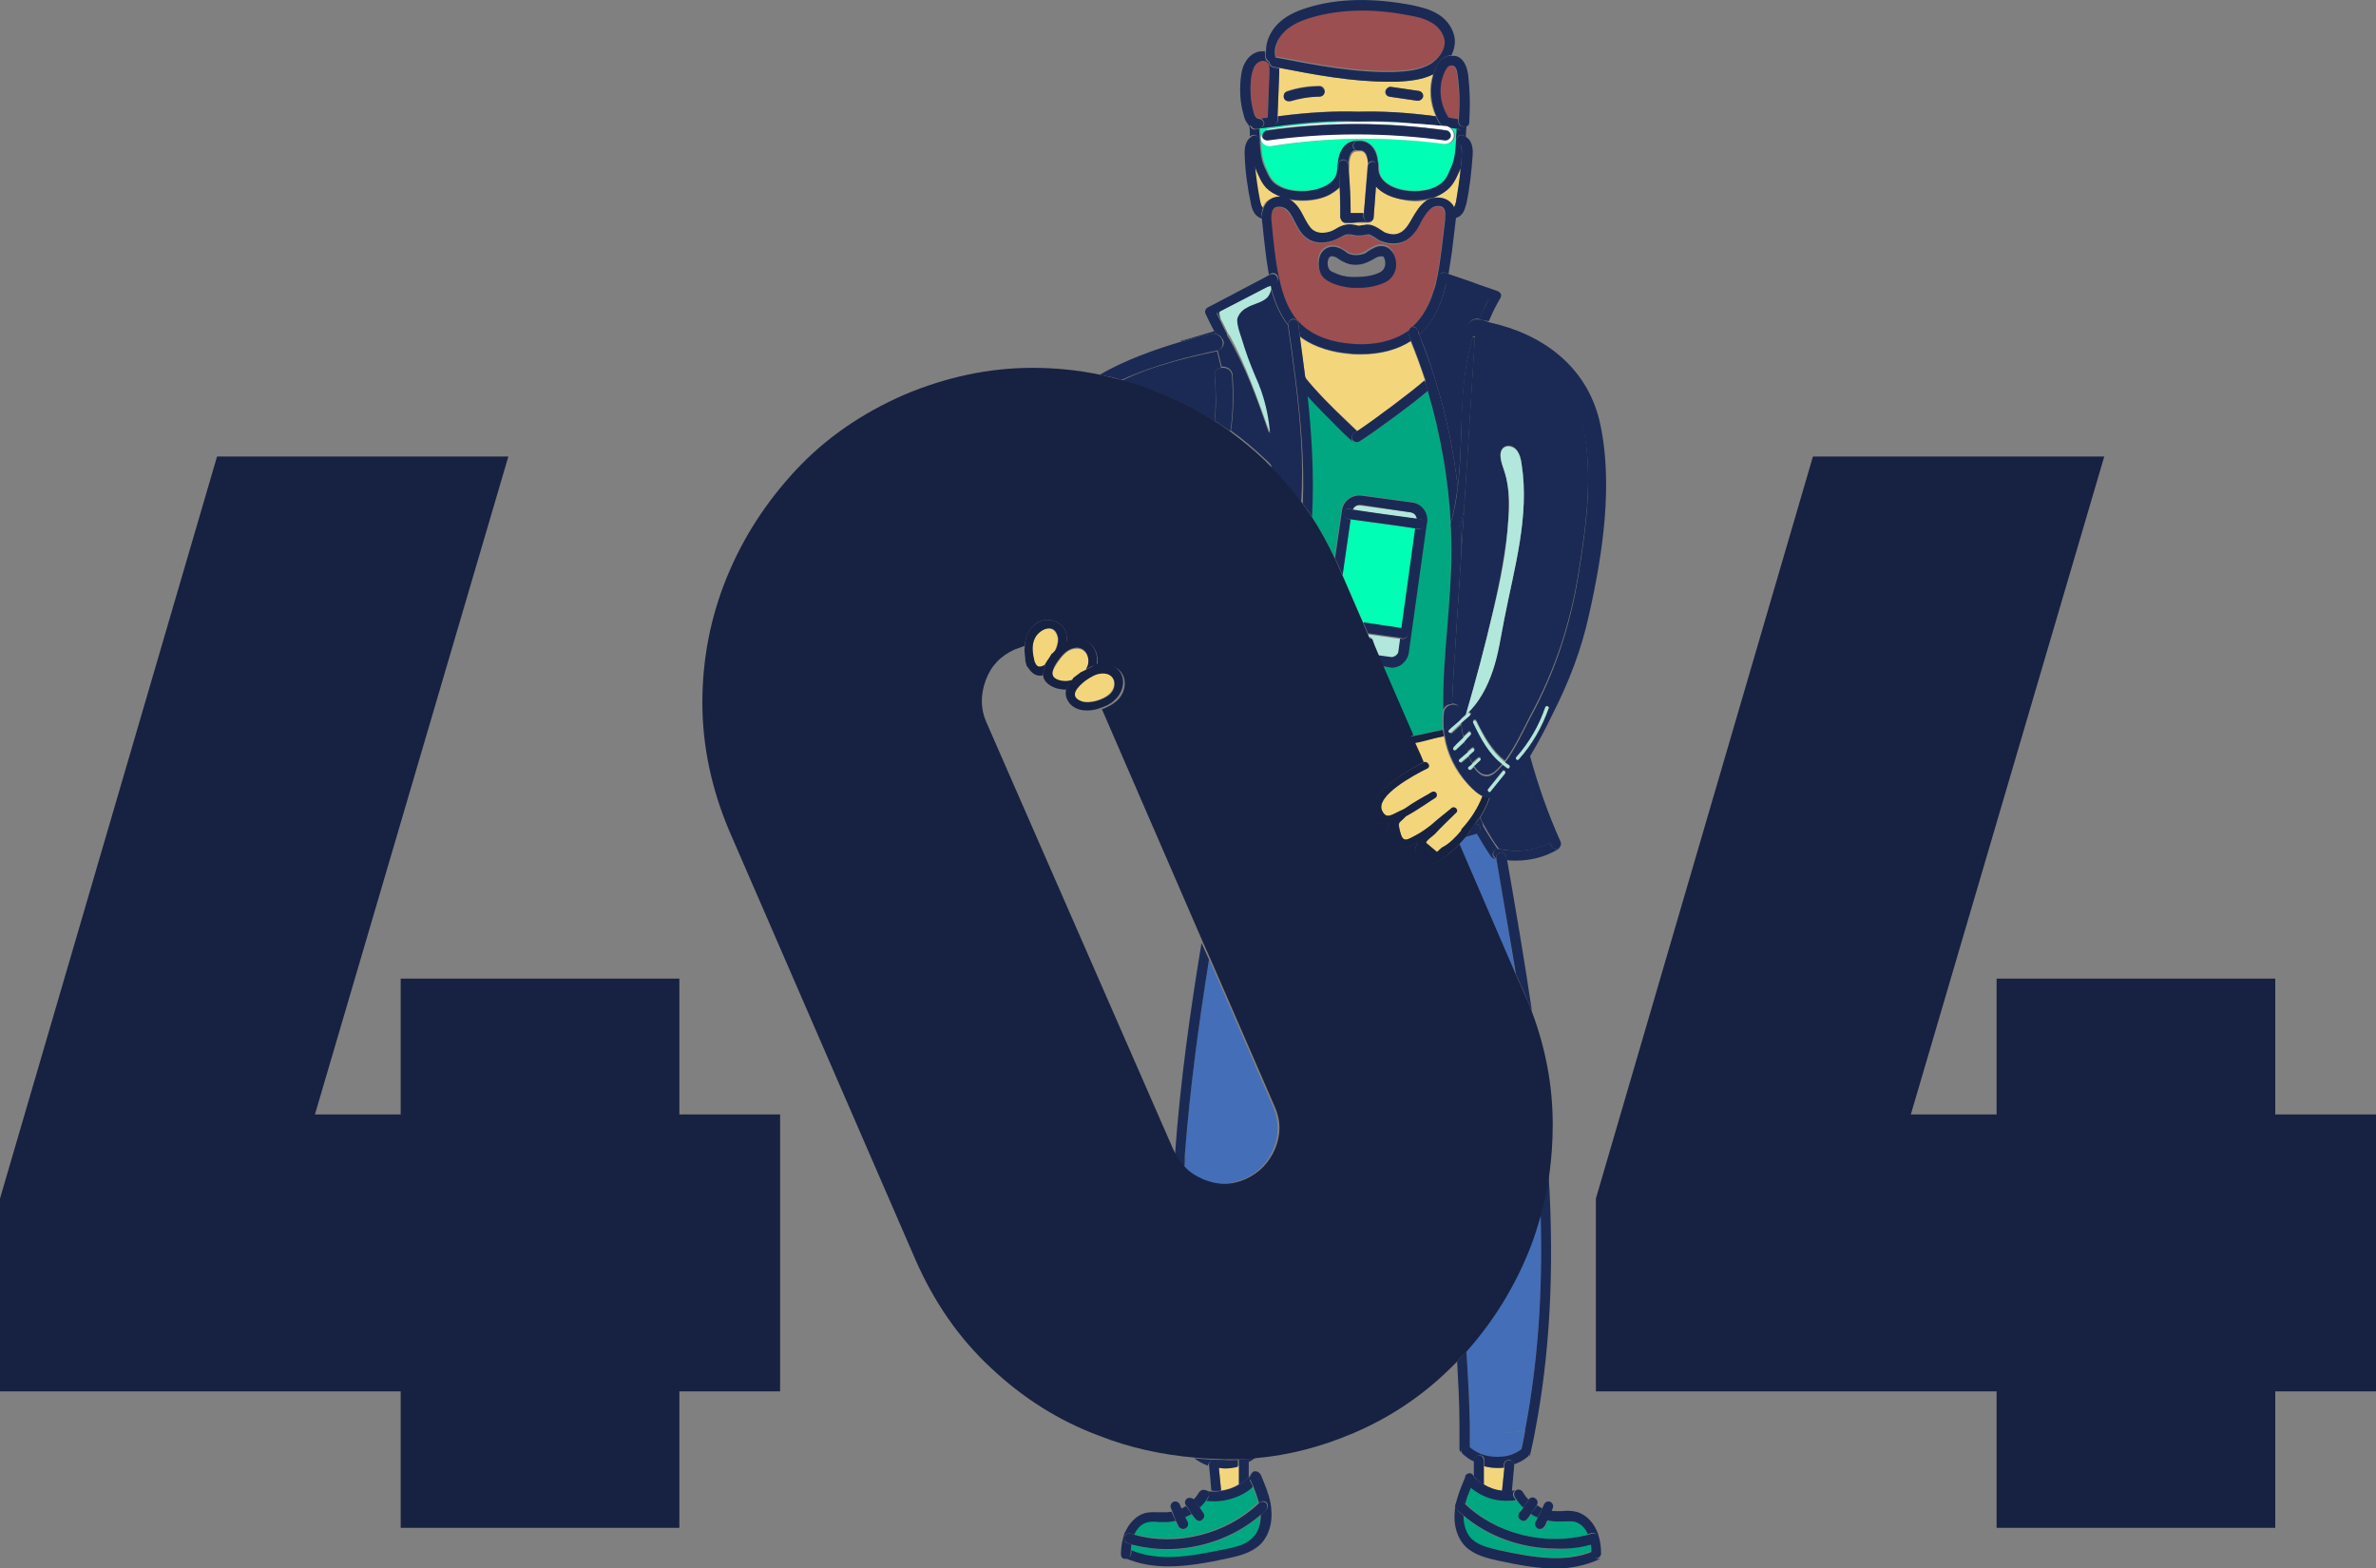 <?xml version="1.0" encoding="utf-8"?>
<!-- Generator: Adobe Illustrator 19.0.0, SVG Export Plug-In . SVG Version: 6.00 Build 0)  -->
<svg version="1.2" baseProfile="tiny" id="Layer_1" xmlns="http://www.w3.org/2000/svg" xmlns:xlink="http://www.w3.org/1999/xlink"
	 x="0px" y="0px" viewBox="0 0 412.7 272.4" xml:space="preserve">
<rect x="0" y="0" width="412.7" height="272.4" fill="#808080" stroke="none"/>
<g>
	<path fill="none" d="M211.8,54.8c0-0.3,0-0.5,0-0.7l0,0C211.7,54.3,211.7,54.6,211.8,54.8z"/>
	<path fill="none" d="M204.1,200.8c0-0.1,0-0.3,0-0.4c0.9-12.6,2.6-24.6,4.6-36.7l-17.6-40.6c-1.9,0.6-4.1,0.6-5.3-0.8
		c-0.7-0.9-0.8-1.7-0.6-2.5c-0.5,0-1.1,0-1.6-0.2c-1-0.3-2.2-1-2.4-2.1c0-0.1,0-0.1,0-0.2c-1.1,0.3-2-0.3-2.6-1.3
		c-0.1-0.1-0.2-0.2-0.3-0.4c0-0.1-0.1-0.3-0.1-0.4c0-0.1-0.1-0.3-0.1-0.4c0-0.1,0-0.2,0-0.3c-0.1-0.7-0.2-1.5-0.2-2.3
		c-0.6,0.1-1.1,0.3-1.7,0.6c-2.4,1.1-4.1,2.9-5.1,5.4c-0.9,2.5-0.9,4.9,0.1,7.2l32.3,74.4C203.7,200.1,203.9,200.5,204.1,200.8z"/>
	<path fill="none" d="M239.5,44.5c-0.2,0.1-0.5,0.3-0.8,0.4c-0.3,0.2-0.7,0.5-1.2,0.6c-1.4,0.5-2.9,0.5-4-0.1
		c-0.3-0.1-0.5-0.3-0.7-0.4c-0.3-0.2-0.6-0.4-0.9-0.5c-0.1,0-0.3-0.1-0.5-0.1c-0.2,0-0.3,0-0.4,0.2c-0.4,0.4-0.4,1.6,0,2.1
		c0.1,0.2,0.4,0.4,0.7,0.5c1,0.5,2.1,0.8,3.2,0.8c0.2,0,0.4,0,0.6,0l0.4,0h0c1.2,0.1,2.6-0.2,3.9-0.8c0.6-0.3,1-1,1-1.7
		c0-0.5-0.2-0.9-0.3-1C240.2,44.4,239.8,44.4,239.5,44.5z"/>
	<path fill="none" d="M216.3,53.4c-0.6,0.4-1.2,0.8-1.4,1.4C215.2,54.2,215.7,53.8,216.3,53.4c1.1-0.7,2.7-0.9,3.6-1.8
		c0.3-0.3,0.6-0.9,0.7-1.4c-0.1,0.5-0.4,1-0.7,1.4C219,52.5,217.4,52.7,216.3,53.4z"/>
	<path fill="none" d="M219,68c-0.1-0.4-0.3-0.7-0.4-1.1c-0.9-2.1-1.8-4.2-2.5-6.4c0.8,2.2,1.6,4.3,2.5,6.4
		C218.8,67.2,218.9,67.6,219,68z"/>
	<path fill="none" d="M212.6,58.8L212.6,58.8c3.1,6.4,6,12.9,7.9,19.8c0.3,0.9,0.5,1.8,0.7,2.8c0,0,0,0,0,0
		c-0.2-0.9-0.4-1.8-0.7-2.8C218.6,71.8,215.7,65.2,212.6,58.8z"/>
	<path fill="#1B2A54" d="M252.8,112.1c-0.2,2.1-0.3,4.2-0.4,6.3L252.8,112.1z"/>
	<path fill="#1B2A54" d="M253.8,96.5l0.5-7.9c-0.2,0.8-0.4,1.7-0.6,2.5C253.8,92.9,253.8,94.7,253.8,96.5z"/>
	<path fill="#1B2A54" d="M257.8,143.4c0.8,1.4,1.6,2.8,2.6,4.1c0,0,0.1,0,0.1,0c0.2,0,0.4,0.1,0.6,0.1c2.8,0.5,5.7,0.1,8.2-1.2
		c-1.9-4.3-3.5-8.8-4.8-13.3c-1.1,1.6-2.2,3.1-3.4,4.3c-0.8,0.8-1.6,1.1-2.3,1.1c-0.4,1.2-1,2.4-1.7,3.5
		C257.3,142.5,257.5,142.9,257.8,143.4z"/>
	<path fill="#01A781" d="M270.2,269.1c-5.9,0-11.8-2.1-16.2-5.9c0,1.7,0.5,3.2,1.5,4.1c1.2,1.2,3.1,1.6,4.7,1.9
		c6.1,1.3,11.5,2.2,16.3,0.2c0-0.4-0.1-0.8-0.1-1.2C274.4,268.9,272.3,269.1,270.2,269.1z"/>
	<path fill="#01A781" d="M276,266.6C276,266.6,275.9,266.6,276,266.6c-0.5-1.1-1.3-1.9-2.1-2.2c-0.7-0.2-1.4-0.2-2.2-0.1
		c-0.4,0-0.8,0-1.2,0c-0.5,0-1.1-0.1-1.6-0.2c-0.2,0.3-0.3,0.7-0.5,1c-0.1,0.3-0.5,0.5-0.8,0.5c-0.1,0-0.2,0-0.4-0.1
		c-0.4-0.2-0.6-0.7-0.4-1.1c0.1-0.3,0.2-0.5,0.4-0.8c-0.4-0.2-0.8-0.4-1.2-0.6c-0.2,0.2-0.3,0.5-0.5,0.7l-0.1,0.1
		c-0.2,0.2-0.4,0.4-0.7,0.4c-0.2,0-0.3,0-0.5-0.2c-0.4-0.3-0.5-0.8-0.2-1.2l0.1-0.1c0.2-0.3,0.4-0.6,0.6-0.8
		c-0.4-0.4-0.8-0.8-1.1-1.3c-0.5,0.1-1,0.1-1.5,0.1c-0.1,0-0.2,0-0.3,0c-1.9-0.1-3.8-0.7-5.3-1.7c-0.3-0.2-0.7-0.5-1-0.8
		c-0.4,1-0.7,1.9-1,2.9C259.9,266.5,268.5,268.7,276,266.6z"/>
	<path fill="#446EB7" d="M264.9,248.5c0-0.1,0-0.1,0-0.2c2.2-11.4,3.1-23.8,2.7-37.5c-0.6,2.1-1.2,4.1-2,6.1
		c-2.6,6.5-6.2,12.4-10.9,17.7c0.3,4.2,0.5,8.5,0.6,12.7c0,0.1,0,0.2,0,0.2C258.3,248.9,261.7,249.2,264.9,248.5z"/>
	<path fill="#446EB7" d="M259.9,149.1C259.9,149.1,259.9,149.1,259.9,149.1c-0.1,0-0.1,0-0.1,0c-0.3,0-0.5-0.1-0.7-0.4
		c-0.9-1.3-1.8-2.6-2.5-4c0,0,0,0,0,0c-0.7,0.2-1.4,0.4-2.1,0.6c-0.3,0.4-0.7,0.8-1.1,1.2l9.8,22.7
		C262.2,162.5,261.1,155.8,259.9,149.1L259.9,149.1z"/>
	<path fill="#446EB7" d="M205.7,202.9c0.9,0.8,1.9,1.5,3.1,2c2.4,1,4.9,0.9,7.3-0.1c2.4-1.1,4.1-2.8,5.1-5.3c1-2.4,0.9-4.9-0.1-7.3
		L210,166.6c-1.8,11.2-3.3,22.3-4.2,33.9C205.8,201.3,205.7,202.1,205.7,202.9z"/>
	<path fill="#446EB7" d="M264.9,248.5c-3.2,0.7-6.6,0.3-9.6-1c0,1.3,0,2.6,0,3.9c0.6,0.5,1.2,0.9,2,1.2c1.4,0.6,3,0.7,4.5,0.3
		c0.9-0.2,1.7-0.6,2.4-1.1C264.5,250.7,264.7,249.6,264.9,248.5z"/>
	<path fill="#F3D57B" d="M260.1,255c-0.8,0-1.6-0.1-2.3-0.3l0,3.2c1,0.6,2,0.9,3.1,1.1l0.4-4C260.9,255,260.5,255,260.1,255z"/>
	<path fill="#1B2A54" d="M253.2,84.6c0.4-3.2,0.5-6.3,0.6-9.4c0.2-5.1,0.3-10.5,1.8-15.8c0.1-0.4,0.2-0.7,0.3-1.1
		c-1.8-0.4-1-3.2,0.9-2.9c0.1,0,0.1,0,0.2,0c0.5-1.2,1-2.4,1.7-3.6c-1.1-0.4-2.3-0.8-3.6-1.2c-1.3-0.5-2.7-0.9-3.9-1.3
		c-0.2,0.7-0.3,1.3-0.5,1.9c-0.9,2.9-2.3,5.2-4.1,6.9c0,0,0,0-0.1,0c1.1,2.6,2,5.2,2.8,7.9C251.2,72.1,252.5,78.3,253.2,84.6z"/>
	<path fill="#01A781" d="M250.6,123.7c0-0.1,0-0.3,0.1-0.4c-0.1-4.8,0.3-9.7,0.7-14.4c0.3-2.9,0.5-5.9,0.6-8.9c0.1-3,0.1-6,0-9
		c0,0,0,0,0,0c0,0,0,0,0,0c0,0,0,0,0,0c-0.4-7.8-1.7-15.6-4-23.1c-2.8,2.4-9.5,7.3-11.9,8.8c-0.1,0.1-0.3,0.1-0.5,0.1
		c-0.2,0-0.4-0.1-0.5-0.2c-0.1,0-0.2-0.1-0.3-0.2c-0.8-0.8-1.6-1.6-2.5-2.4c-1.8-1.8-3.6-3.6-5.3-5.5c0.7,6.5,1.3,13.8,0.8,21.2
		c1.5,2.3,2.8,4.7,4,7.2l1.2-8.3c0.2-1.6,1.8-2.8,3.4-2.6l8.8,1.2c1.6,0.2,2.8,1.8,2.6,3.4l-0.1,0.5l-3.1,22.2
		c-0.1,0.8-0.5,1.5-1.2,2c-0.5,0.4-1.2,0.6-1.8,0.6c-0.1,0-0.3,0-0.4,0l-1.2-0.2l5.3,12.2c1.8-0.4,3.6-0.9,5.3-1.1
		C250.5,125.8,250.5,124.7,250.6,123.7z"/>
	<path fill="#01A781" d="M246.8,131.3l0.5,1.2c0,0,0,0,0,0L246.8,131.3z"/>
	<path fill="#F3D57B" d="M218.3,29.8c-0.1-0.2-0.2-0.3-0.2-0.5c-0.1-0.2-0.1-0.3-0.2-0.5c0.2,2.1,0.5,4.2,0.9,6.2
		c0.1,0.4,0.2,0.8,0.4,1c0,0,0.1,0.1,0.1,0.1c0.1-0.3,0.3-0.6,0.5-0.9c0.7-0.8,1.8-1.1,2.8-1c-0.3-0.1-0.6-0.2-0.9-0.4
		C219.7,32.9,219.1,31.6,218.3,29.8z"/>
	<path fill="#F3D57B" d="M252.9,35c0.4-1.9,0.7-3.8,0.8-5.7c-0.1,0.1-0.1,0.3-0.2,0.4c-0.8,1.8-1.3,3.1-3.5,4.2
		c-0.4,0.2-0.8,0.4-1.3,0.5c1.2-0.3,2.5,0,3.2,1c0.2,0.2,0.3,0.5,0.4,0.7c0,0,0.1,0,0.1-0.1C252.7,35.8,252.8,35.4,252.9,35z"/>
	<path fill="#F3D57B" d="M241,33.9c-0.8-0.4-1.5-0.9-2-1.5l-0.4,5.3c0,0.1-0.1,0.3-0.1,0.4c-0.1,0.4-0.5,0.6-0.9,0.6
		c-0.6,0-1.2,0-1.8,0c-0.5,0-0.9,0.1-1.4,0.1c-0.2,0-0.4,0-0.6,0c-0.3,0-0.5-0.2-0.7-0.4c-0.2-0.2-0.3-0.4-0.3-0.6
		c0-1.9-0.1-3.6-0.1-5.2c-0.5,0.5-1.1,0.9-1.8,1.3c-1.4,0.7-3.1,1-4.7,1c-0.9,0-1.8-0.1-2.7-0.3c0.1,0.1,0.3,0.1,0.4,0.2
		c1.2,0.7,1.8,1.8,2.4,2.9l0.1,0.2c0.4,0.9,0.8,1.7,1.5,2.2c0.7,0.6,1.8,0.7,3.1,0.3c0.3-0.1,0.6-0.3,1-0.5c0.5-0.3,1.1-0.6,1.8-0.7
		c0.6-0.1,1.1,0,1.6,0.1c0.2,0,0.3,0.1,0.5,0.1c0,0,0,0,0,0c0,0,0.1,0,0.1,0c0.2,0,0.5,0,0.7-0.1c0.2,0,0.5-0.1,0.7-0.1
		c1-0.1,1.7,0.5,2.3,0.9c0.3,0.2,0.5,0.4,0.8,0.5c0.6,0.2,1.7,0.5,2.8-0.1c0.9-0.5,1.4-1.5,1.9-2.4c0.6-1,1.3-2.3,2.5-3.1
		c0.3-0.2,0.6-0.3,1-0.4c-0.9,0.2-1.9,0.4-2.9,0.4C244.1,34.9,242.4,34.5,241,33.9z"/>
	<path fill="#9B4F51" d="M253.1,13.1c-0.1-1-0.4-1.6-0.8-1.7c-0.2-0.1-0.6,0-0.9,0.2c-0.1,0-0.1,0.1-0.1,0.1
		c-0.2,0.2-0.4,0.6-0.6,1.1c-1,2.4-0.6,5.3,0.8,7.6c0.6,0.1,1.2,0.2,1.8,0.3C253.5,17.7,253.4,15.3,253.1,13.1z"/>
	<path fill="#00FEB4" d="M238.5,25.5c0.5,0.6,0.8,1.4,0.9,2.4c0,0.3,0.1,0.5,0.1,0.8l0,0.2c0,0.4,0.1,0.7,0.1,1
		c0.3,1.3,1.3,2,2.2,2.4c2.2,1.1,5.6,1.1,7.6,0.1c1.6-0.8,1.9-1.6,2.7-3.3c0.1-0.2,0.2-0.4,0.2-0.5c0.5-1.2,0.6-2.5,0.7-4.3l0-0.3
		c0-0.5,0.1-1.1,0.1-1.7c-0.4-0.1-0.8-0.1-1.2-0.2c0.5,0.3,0.9,0.9,0.8,1.6c-0.1,0.9-0.9,1.4-1.7,1.3c-10-1.3-20.1-1.2-30.1,0.4
		c-0.1,0-0.2,0-0.2,0c-0.8,0-1.4-0.5-1.5-1.3c0-0.3,0-0.5,0.1-0.7c0-0.3,0.2-0.6,0.5-0.7c0.2-0.2,0.4-0.3,0.7-0.3
		c8.5-1.3,17.1-1.6,25.7-0.9c-3.8-0.4-7-0.5-10.1-0.4l-0.3,0c-4.2-0.1-8.8,0.2-14.5,0.9c-0.8,0.1-1.6,0.2-2.4,0.3
		c0,0.6,0.1,1.1,0.1,1.7l0,0.3c0.1,1.7,0.2,3,0.7,4.3c0.1,0.2,0.2,0.4,0.2,0.5c0.7,1.7,1.1,2.5,2.7,3.3c2,1,5.4,1,7.6-0.1
		c0.8-0.4,1.9-1.2,2.2-2.4c0.1-0.4,0.1-0.7,0.1-1.1l0-0.2c0-0.3,0-0.5,0.1-0.7c0.1-0.6,0.3-1.6,0.9-2.4c0.6-0.8,1.6-1.2,2.5-1.1
		C236.9,24.3,237.8,24.7,238.5,25.5z"/>
	<path fill="#9B4F51" d="M245,57c0.1,0,0.1,0,0.2-0.1c0,0,0.1-0.1,0.1-0.1c1.6-1.4,2.8-3.5,3.6-6.1c0.2-0.8,0.5-1.7,0.7-2.7
		c0.3-1.5,0.5-3.1,0.7-4.6l0.6-5c0.1-0.5,0.1-1,0-1.5c0-0.2-0.1-0.4-0.2-0.6c-0.4-0.6-1.5-0.5-2.1-0.1c-0.8,0.5-1.4,1.6-1.9,2.5
		c-0.6,1-1.3,2.3-2.5,3.1c-1.2,0.8-2.8,0.9-4.3,0.2c-0.4-0.2-0.8-0.4-1.1-0.6c-0.5-0.3-0.9-0.6-1.3-0.6c-0.2,0-0.4,0-0.6,0.1
		c-0.3,0.1-0.7,0.1-1.1,0.1c-0.1,0-0.2,0-0.3,0c-0.2,0-0.4-0.1-0.6-0.1c-0.3-0.1-0.6-0.2-0.9-0.1c-0.4,0.1-0.8,0.3-1.3,0.5
		c-0.4,0.2-0.8,0.4-1.3,0.6c-1.9,0.6-3.5,0.4-4.7-0.6c-0.9-0.8-1.4-1.8-1.9-2.7l-0.1-0.2c-0.4-0.8-0.9-1.7-1.7-2.2
		c-0.2-0.1-0.6-0.2-0.9-0.2c-0.4,0-0.7,0.1-1,0.4c-0.1,0.2-0.2,0.4-0.3,0.7l0,0c-0.1,0.6,0,1.2,0,1.8l0,0.1c0.3,3.1,0.6,6.1,1.2,9.1
		c0,0.1,0.1,0.3,0.1,0.4c0.7,3.3,1.7,5.5,3.1,7.2c0.1,0.1,0.1,0.1,0.2,0.2c2.5,2.8,6.3,3.6,9.1,3.9c4,0.4,7.6-0.5,10.1-2.3
		C244.7,57.3,244.8,57.1,245,57z M240.4,48.8c-1.4,0.6-2.9,0.9-4.3,0.9c-0.1,0-0.3,0-0.4,0l-0.4,0c-0.2,0-0.4,0-0.6,0
		c-1.3-0.1-2.6-0.4-3.8-1c-0.6-0.3-1.1-0.6-1.4-1.1c-0.7-1-0.9-3,0.1-4.2c0.7-0.8,1.8-1,2.9-0.6c0.4,0.2,0.8,0.4,1.1,0.6
		c0.2,0.1,0.4,0.3,0.6,0.4c0.7,0.4,1.7,0.4,2.6,0c0.3-0.1,0.5-0.3,0.8-0.5c0.3-0.2,0.7-0.4,1.1-0.6c0.9-0.4,2.1-0.4,2.8,0.4
		c0.6,0.6,0.7,1.7,0.8,2.1C242.5,46.9,241.7,48.3,240.4,48.8z"/>
	<path fill="#9B4F51" d="M250.9,6.3c-0.3-1-1.1-1.9-2.2-2.6c-1.2-0.6-2.5-0.9-3.7-1.2c-6.5-1.3-12.3-1.2-17.3,0.4
		c-2.1,0.6-3.5,1.4-4.5,2.4c-1.2,1.2-1.8,2.8-1.6,4.3c0,0,0,0.1,0,0.1c0,0,0.1,0.1,0.1,0.1c6.8,1.3,13.8,2.7,20.8,2.5
		c2-0.1,4.3-0.3,6.1-1.4c0.3-0.2,0.6-0.4,0.9-0.7C250.4,9.5,251.3,7.9,250.9,6.3z"/>
	<path fill="#F3D57B" d="M235.8,19.4l0.2,0c4-0.1,8.2,0.1,13.4,0.8c-1.1-2.3-1.3-4.9-0.5-7.3c-2,1-4.3,1.2-6.4,1.3
		c-0.4,0-0.9,0-1.3,0c-6.4,0-12.8-1.2-19-2.4c0,0.2,0,0.5,0,0.7l-0.3,7.7C227.3,19.5,231.8,19.2,235.8,19.4z M241.6,15.1l4.8,0.7
		c0.5,0.1,0.8,0.5,0.7,1c-0.1,0.4-0.4,0.7-0.9,0.7c0,0-0.1,0-0.1,0l-4.8-0.7c-0.5-0.1-0.8-0.5-0.7-1C240.7,15.4,241.2,15,241.6,15.1
		z M229.2,16.7c-1.7,0-3.5,0.3-5.1,0.8c-0.1,0-0.2,0-0.3,0c-0.4,0-0.7-0.2-0.8-0.6c-0.1-0.5,0.1-0.9,0.6-1.1
		c1.8-0.6,3.7-0.9,5.6-0.9h0c0.5,0,0.9,0.4,0.9,0.9C230,16.3,229.6,16.7,229.2,16.7z"/>
	<path fill="#B2E7DC" d="M245,89l-8.8-1.2c-0.1,0-0.1,0-0.2,0c-0.5,0-1,0.3-1.2,0.8c3.8,0.5,7.5,1,11.3,1.6
		C246,89.5,245.6,89,245,89z"/>
	<path fill="#00FEB4" d="M246,91.8c-3.8-0.5-7.6-1-11.4-1.6l-1.4,9.7l3.6,8.3l6.7,1L246,91.8z"/>
	<path fill="#F3D57B" d="M226.7,65.5c2,2.6,4.5,5,6.9,7.3c0.7,0.7,1.5,1.4,2.2,2.1c2.9-1.9,9.7-7,11.7-8.8c-0.7-2.3-1.6-4.6-2.5-6.8
		c-2.3,1.5-5.3,2.3-8.7,2.3c-0.6,0-1.3,0-2-0.1c-2.5-0.2-5.9-1-8.6-3C226.1,60.9,226.4,63.1,226.7,65.5
		C226.7,65.4,226.7,65.4,226.7,65.5z"/>
	<path fill="#B2E7DC" d="M242.5,114c0.3-0.2,0.5-0.5,0.5-0.8l0.3-2.2l-5.7-0.8l0.3,0.7c0.2,0.1,0.4,0.2,0.6,0.5
		c0.1,0.1,0.1,0.2,0.1,0.4c0,0.1,0,0.3,0,0.4c0,0,0,0,0,0.1l0.8,1.9l2.2,0.3C241.9,114.3,242.2,114.2,242.5,114z"/>
	<path fill="#F4D47B" d="M234.3,30c0.1,2.4,0.3,4.4,0.3,7.1c0.4,0,0.7,0,1.1,0c0.4,0,0.8,0,1.2,0l0.6-8.1c0-0.1,0.1-0.3,0.1-0.4
		c0-0.1,0-0.3,0-0.4c-0.1-0.7-0.3-1.2-0.5-1.5c-0.2-0.3-0.6-0.5-0.9-0.4c0,0-0.1,0-0.1,0c0,0,0,0,0,0c0,0-0.1,0-0.1,0
		c0,0-0.1,0-0.1,0c0,0,0,0,0,0c0,0-0.1,0-0.1,0c-0.3,0-0.7,0.1-0.9,0.4c-0.3,0.3-0.4,0.8-0.5,1.5c0,0.1,0,0.2,0,0.4c0,0,0,0.1,0,0.1
		L234.3,30z M236,26.2L236,26.2L236,26.2z M236,26.2L236,26.2L236,26.2z"/>
	<path fill="#1B2A54" d="M225,66.1c-0.4-3.1-0.8-6.2-1.3-9.6c-1.7-2.2-2.6-4.8-3.1-7l0,0c0,0.2,0,0.4,0,0.7c-0.1,0.5-0.4,1-0.7,1.4
		c-0.9,0.9-2.5,1.2-3.6,1.8c-0.6,0.4-1.2,0.8-1.4,1.4c-0.1,0.2-0.1,0.4-0.2,0.7c0,1,0.4,2.1,0.7,3c0.2,0.7,0.4,1.3,0.6,1.9
		c0.8,2.2,1.6,4.3,2.5,6.4c0.2,0.4,0.3,0.7,0.4,1.1c0.9,2.4,1.4,4.9,1.5,7.3c-2-5.8-4.1-11.7-7.3-17c-0.1-0.1-0.2-0.3-0.3-0.4
		c0.1,0.4-0.1,0.8-0.5,0.9c0,0,0,0,0,0c3.1,6.4,6,12.9,7.9,19.8c0.3,0.9,0.5,1.8,0.7,2.8c1.8,1.9,3.5,3.9,5.1,6
		C226.5,79.9,225.8,72.6,225,66.1z"/>
	<path fill="#1B2A54" d="M211.8,54.1l-0.4,0.2c0.2,0.4,0.4,0.8,0.6,1.2c-0.1-0.2-0.1-0.5-0.2-0.7C211.7,54.6,211.7,54.3,211.8,54.1z
		"/>
	<path fill="#1B2A54" d="M212.6,58.8c-0.1,0-0.1,0-0.2,0c0,0,0,0,0,0c0.4,0.8,0.1,1.8-0.9,2c0,0,0,0,0,0l0.7,2.9
		c0.8-0.1,1.8,0.4,1.9,1.4c0.2,3.2,0.2,6.5-0.3,9.7c2.1,1.5,4,3.1,5.9,4.9c0.6,0.5,1.1,1.1,1.6,1.6c-0.2-0.9-0.4-1.8-0.7-2.8
		C218.6,71.8,215.7,65.2,212.6,58.8z"/>
	<path fill="#9B4F51" d="M220.5,12.4c0-0.5,0-1-0.1-1.3c0-0.1-0.1-0.1-0.1-0.2c-0.1-0.1-0.1-0.1-0.2-0.2c-0.3-0.2-0.7-0.3-1-0.2
		c-0.5,0.1-1,0.6-1.3,1.1c-0.3,0.5-0.4,1.1-0.5,2c-0.2,1.8-0.1,3.8,0.4,5.6c0.1,0.4,0.2,0.7,0.4,1c0.1,0.2,0.3,0.3,0.4,0.3
		c0.1,0,0.3,0,0.4,0.1c0.4-0.1,0.9-0.1,1.3-0.2L220.5,12.4z"/>
	<path fill="#B2E7DC" d="M220.6,75.3c-0.2-2.5-0.7-5-1.5-7.3c-0.1-0.4-0.3-0.7-0.4-1.1c-0.9-2.1-1.8-4.2-2.5-6.4
		c-0.2-0.6-0.4-1.3-0.6-1.9c-0.3-0.9-0.7-2-0.7-3c0-0.3,0.1-0.5,0.2-0.7c0.3-0.6,0.8-1.1,1.4-1.4c1.1-0.7,2.7-0.9,3.6-1.8
		c0.3-0.3,0.6-0.9,0.7-1.4c0-0.2,0-0.4,0-0.7l0,0c-0.1,0-0.2,0.1-0.3,0.1l-0.1,0l-8.5,4.4c-0.1,0.2-0.1,0.4,0,0.7
		c0,0.2,0.1,0.4,0.2,0.7c0.4,0.7,0.7,1.4,1.1,2.2c0,0.1,0,0.1,0.1,0.2c0.1,0.2,0.2,0.3,0.3,0.4C216.5,63.6,218.5,69.5,220.6,75.3z"
		/>
	<path fill="#01A781" d="M196.5,268.3c-0.1,0.4-0.1,0.8-0.1,1.2c4.8,2,10.3,1.1,16.3-0.2c1.6-0.4,3.5-0.8,4.7-1.9
		c1-0.9,1.5-2.5,1.5-4.1c-4.4,3.8-10.3,5.9-16.2,5.9C200.6,269.1,198.5,268.9,196.5,268.3z"/>
	<path fill="#01A781" d="M209,262.8c0.3,0.4,0.2,0.9-0.2,1.2c-0.2,0.1-0.3,0.2-0.5,0.2c-0.3,0-0.5-0.1-0.7-0.4L207,263
		c-0.4,0.2-0.8,0.5-1.2,0.6l0.4,0.8c0.2,0.4,0,0.9-0.4,1.1c-0.1,0.1-0.2,0.1-0.4,0.1c-0.3,0-0.6-0.2-0.8-0.5l-0.5-1
		c-0.5,0.1-1.1,0.2-1.6,0.2c-0.4,0-0.8,0-1.3,0c-0.8,0-1.6-0.1-2.2,0.1c-0.9,0.3-1.7,1.1-2.1,2.1c0,0,0,0,0,0
		c7.5,2,16.1-0.1,21.6-5.5c-0.2-1-0.6-1.9-1-2.9c-0.3,0.3-0.6,0.5-1,0.8c-1.5,1.1-3.4,1.7-5.3,1.7c-0.1,0-0.2,0-0.3,0
		c-0.5,0-1,0-1.5-0.1c-0.3,0.5-0.7,0.9-1.1,1.3L209,262.8z"/>
	<path fill="#F3D57B" d="M211.7,254.9c0.1,1.1,0.3,2.8,0.4,4c1.1-0.1,2.1-0.5,3.1-1.1l0-3.2c-0.8,0.2-1.5,0.3-2.3,0.3
		C212.4,255,212.1,255,211.7,254.9z"/>
	
		<line fill="none" stroke="#1B2A54" stroke-width="0" stroke-linecap="round" stroke-linejoin="round" x1="236" y1="26.2" x2="236" y2="26.2"/>
	<path fill="#1B2A54" d="M218.6,24c0.2,0.4,0,0.9-0.4,1.1c-0.3,0.1-0.5,0.7-0.4,1.7c0,0.7,0.1,1.3,0.1,2c0.1,0.2,0.1,0.3,0.2,0.5
		c0.1,0.2,0.2,0.4,0.2,0.5c0.8,1.8,1.3,3.1,3.5,4.1c0.3,0.1,0.6,0.3,0.9,0.4c0.3,0,0.6,0.1,0.8,0.2c0.8,0.2,1.8,0.3,2.7,0.3
		c1.7,0,3.4-0.3,4.7-1c0.7-0.4,1.3-0.8,1.8-1.3c0-0.8-0.1-1.6-0.1-2.5l-0.1-1.4c0-0.5,0.3-0.9,0.8-0.9c0.4,0,0.8,0.3,0.9,0.7
		c0-0.1,0-0.2,0-0.4c0.1-0.7,0.3-1.2,0.5-1.5c0.2-0.3,0.6-0.5,0.9-0.4c-0.3-0.1-0.6-0.3-0.6-0.6c-0.1-0.5,0.2-0.9,0.6-1
		c0,0,0.1,0,0.1,0c0,0,0.1,0,0.1,0c-0.9-0.1-1.9,0.3-2.5,1.1c-0.6,0.8-0.8,1.7-0.9,2.4c0,0.2,0,0.4-0.1,0.7l0,0.2
		c0,0.4-0.1,0.8-0.1,1.1c-0.3,1.3-1.3,2-2.2,2.4c-2.2,1.1-5.6,1.1-7.6,0.1c-1.6-0.8-1.9-1.6-2.7-3.3c-0.1-0.2-0.2-0.4-0.2-0.5
		c-0.5-1.2-0.6-2.5-0.7-4.3l0-0.3c0-0.5-0.1-1.1-0.1-1.7c0,0,0,0-0.1,0c-0.2,0-0.4,0.1-0.6,0.1c0,0-0.1,0-0.1,0
		c-0.4,0-0.7-0.3-0.8-0.7c0,0-0.1-0.1-0.1-0.1c0,0.1,0,0.2,0,0.2c0.1,0.6,0.1,1.2,0.1,1.8c0.1-0.1,0.2-0.1,0.3-0.2
		C217.9,23.3,218.4,23.5,218.6,24z"/>
	<path fill="#1B2A54" d="M236,26.1c0,0-0.1,0-0.1,0c0,0,0,0,0,0C235.9,26.2,235.9,26.1,236,26.1z"/>
	<path fill="#1B2A54" d="M236.1,26.1C236.1,26.1,236.1,26.1,236.1,26.1C236.1,26.1,236.2,26.1,236.1,26.1
		C236.2,26.1,236.2,26.1,236.1,26.1z"/>
	
		<line fill="none" stroke="#1B2A54" stroke-width="0" stroke-linecap="round" stroke-linejoin="round" x1="236" y1="26.2" x2="236" y2="26.2"/>
	<path fill="#1B2A54" d="M254.4,22c-0.2,0.3-0.5,0.5-0.9,0.5c-0.2,0-0.3,0-0.5-0.1c0,0.6-0.1,1.1-0.1,1.7l0,0.3
		c-0.1,1.7-0.2,3-0.7,4.3c-0.1,0.2-0.2,0.4-0.2,0.5c-0.7,1.7-1.1,2.5-2.7,3.3c-2,1-5.4,1-7.6-0.1c-0.8-0.4-1.9-1.2-2.2-2.4
		c-0.1-0.3-0.1-0.7-0.1-1l0-0.2c0-0.3,0-0.5-0.1-0.8c-0.1-1-0.4-1.8-0.9-2.4c-0.6-0.8-1.6-1.2-2.5-1.1c0,0-0.1,0-0.1,0
		c0,0-0.1,0-0.1,0c-0.5,0.1-0.7,0.6-0.6,1c0.1,0.3,0.3,0.6,0.6,0.6c0,0,0.1,0,0.1,0c0,0,0.1,0,0.1,0c0,0,0.1,0,0.1,0c0,0,0,0,0,0
		c0,0,0,0,0.1,0c0,0,0,0,0.1,0c0.3,0,0.7,0.1,0.9,0.4c0.3,0.3,0.4,0.8,0.5,1.5c0,0.1,0,0.3,0,0.4c0.2-0.3,0.5-0.4,0.8-0.4
		c0.5,0,0.8,0.5,0.8,0.9l-0.3,3.4c0.5,0.6,1.2,1.1,2,1.5c1.4,0.7,3.1,1,4.7,1c1,0,2-0.1,2.9-0.4c0.1,0,0.1,0,0.2,0
		c0.5-0.1,0.9-0.3,1.3-0.5c2.1-1.1,2.7-2.4,3.5-4.2c0.1-0.1,0.1-0.3,0.2-0.4c0.1-0.9,0.2-1.7,0.2-2.6c0-0.9-0.1-1.5-0.4-1.7
		c-0.4-0.2-0.6-0.7-0.4-1.1c0.2-0.4,0.7-0.6,1.1-0.4c0.2,0.1,0.3,0.2,0.4,0.3c0-0.6,0.1-1.2,0.1-1.9c0-0.1,0-0.1,0-0.2
		C254.7,21.9,254.6,21.9,254.4,22z"/>
	<path fill="#1B2A54" d="M235.8,21.1l0.3,0c3.1-0.1,6.3,0,10.1,0.4c1.7,0.1,3.5,0.3,5.2,0.5c0.2,0,0.4,0.1,0.5,0.2
		c0.4,0.1,0.8,0.1,1.2,0.2c0.2,0,0.3,0,0.5,0.1c0.4,0.1,0.7-0.1,0.9-0.5c-0.1,0-0.2,0-0.3,0c0,0,0,0-0.1,0c-0.5,0-0.8-0.4-0.8-0.9
		c0-0.2,0-0.3,0-0.4c-0.6-0.1-1.2-0.2-1.8-0.3c0,0,0,0,0,0.1c0.3,0.4,0.1,0.9-0.2,1.2c-0.4,0.3-0.9,0.1-1.2-0.2
		c-0.3-0.4-0.5-0.8-0.7-1.3c-5.3-0.7-9.5-0.9-13.4-0.8l-0.2,0c-4-0.1-8.4,0.1-13.8,0.8l0,0.6c0,0.5-0.4,0.8-0.9,0.8
		c-0.5,0-0.8-0.4-0.8-0.9l0-0.3c-0.4,0.1-0.9,0.1-1.3,0.2c0.3,0.1,0.5,0.4,0.6,0.7c0,0.5-0.3,0.9-0.8,0.9c-0.1,0-0.1,0-0.2,0
		c-0.5,0-0.9-0.2-1.3-0.5c0.1,0.4,0.4,0.7,0.8,0.7c0,0,0.1,0,0.1,0c0.2,0,0.4-0.1,0.6-0.1c0,0,0,0,0.1,0c0.8-0.1,1.6-0.2,2.4-0.3
		C227,21.2,231.6,20.9,235.8,21.1z"/>
	<path fill="#1B2A54" d="M229.2,15L229.2,15c-1.9,0-3.8,0.3-5.6,0.9c-0.5,0.1-0.7,0.6-0.6,1.1c0.1,0.4,0.5,0.6,0.8,0.6
		c0.1,0,0.2,0,0.3,0c1.7-0.5,3.4-0.8,5.1-0.8c0.5,0,0.9-0.4,0.9-0.9C230,15.4,229.6,15,229.2,15z"/>
	<path fill="#1B2A54" d="M241.4,16.8l4.8,0.7c0,0,0.1,0,0.1,0c0.4,0,0.8-0.3,0.9-0.7c0.1-0.5-0.3-0.9-0.7-1l-4.8-0.7
		c-0.5-0.1-0.9,0.3-1,0.7C240.6,16.3,240.9,16.7,241.4,16.8z"/>
	<path fill="#1B2A54" d="M233.1,38.4c-0.1-0.1-0.1-0.3-0.1-0.5c0-0.5,0.4-0.8,0.9-0.8c0.2,0,0.5,0,0.7,0c0-2.6-0.1-4.7-0.3-7.1
		l-0.1-1.4c0,0,0-0.1,0-0.1c-0.1-0.4-0.4-0.7-0.9-0.7c-0.5,0-0.8,0.4-0.8,0.9l0.1,1.4c0,0.8,0.1,1.7,0.1,2.5
		c0.1,1.6,0.1,3.2,0.1,5.2C232.9,38,233,38.2,233.1,38.4z"/>
	<path fill="#1B2A54" d="M237.7,38.5C237.7,38.5,237.7,38.5,237.7,38.5c-0.5,0-0.9-0.5-0.9-0.9l0-0.6c-0.4,0-0.8,0-1.2,0
		c-0.4,0-0.7,0-1.1,0c-0.2,0-0.5,0-0.7,0c-0.5,0-0.9,0.3-0.9,0.8c0,0.2,0.1,0.3,0.1,0.5c0.1,0.2,0.4,0.4,0.7,0.4c0.2,0,0.4,0,0.6,0
		c0.5,0,1,0,1.4-0.1c0.6,0,1.2-0.1,1.8,0c0.4,0,0.8-0.2,0.9-0.6C238.3,38.3,238,38.5,237.7,38.5z"/>
	<path fill="#1B2A54" d="M236.9,37l0,0.6c0,0.5,0.3,0.9,0.8,0.9c0,0,0,0,0.1,0c0.3,0,0.6-0.2,0.7-0.4c0.1-0.1,0.1-0.2,0.1-0.4
		l0.4-5.3l0.3-3.4c0-0.5-0.3-0.9-0.8-0.9c-0.3,0-0.6,0.1-0.8,0.4c-0.1,0.1-0.1,0.2-0.1,0.4L236.9,37z"/>
	<path fill="#1B2A54" d="M219.2,36.7c0-0.2,0.1-0.4,0.2-0.6c-0.1,0-0.1-0.1-0.1-0.1c-0.2-0.2-0.3-0.6-0.4-1c-0.4-2-0.7-4.1-0.9-6.2
		c-0.1-0.7-0.1-1.3-0.1-2c0-0.9,0.1-1.5,0.4-1.7c0.4-0.2,0.6-0.7,0.4-1.1c-0.2-0.4-0.7-0.6-1.1-0.4c-0.1,0-0.2,0.1-0.3,0.2
		c-0.8,0.5-1.2,1.6-1.1,3.2c0.1,2.9,0.5,5.7,1.1,8.5c0.1,0.5,0.3,1.2,0.8,1.8c0.3,0.3,0.7,0.6,1.2,0.7
		C219.1,37.5,219.1,37.1,219.2,36.7z"/>
	<path fill="#1B2A54" d="M253.1,24c-0.2,0.4,0,0.9,0.4,1.1c0.3,0.1,0.5,0.7,0.4,1.7c0,0.9-0.1,1.7-0.2,2.6c-0.2,1.9-0.5,3.8-0.8,5.7
		c-0.1,0.4-0.2,0.8-0.4,1c0,0-0.1,0.1-0.1,0.1c0.1,0.2,0.1,0.4,0.2,0.6c0.1,0.4,0.1,0.7,0.1,1.1c0.5-0.1,0.9-0.3,1.2-0.7
		c0.5-0.5,0.6-1.2,0.8-1.8c0.6-2.8,0.9-5.7,1.1-8.5c0.1-1.5-0.3-2.5-1-3c-0.1-0.1-0.3-0.2-0.4-0.3C253.8,23.3,253.3,23.5,253.1,24z"
		/>
	<path fill="#1B2A54" d="M238.8,43c-0.4,0.2-0.8,0.4-1.1,0.6c-0.3,0.2-0.5,0.4-0.8,0.5c-0.9,0.3-1.9,0.3-2.6,0
		c-0.2-0.1-0.4-0.2-0.6-0.4c-0.3-0.2-0.7-0.5-1.1-0.6c-1.1-0.5-2.2-0.2-2.9,0.6c-0.9,1.1-0.8,3.1-0.1,4.2c0.3,0.4,0.8,0.8,1.4,1.1
		c1.2,0.6,2.6,0.9,3.8,1c0.2,0,0.4,0,0.6,0l0.4,0c0.1,0,0.2,0,0.4,0c1.4,0,2.9-0.3,4.3-0.9c1.3-0.6,2.1-1.9,2-3.4
		c0-0.4-0.2-1.4-0.8-2.1C240.9,42.6,239.7,42.6,238.8,43z M239.7,47.3c-1.2,0.6-2.7,0.8-3.9,0.8h0l-0.4,0c-0.2,0-0.4,0-0.6,0
		c-1.1,0-2.2-0.3-3.2-0.8c-0.3-0.1-0.6-0.3-0.7-0.5c-0.4-0.5-0.4-1.6,0-2.1c0.1-0.1,0.3-0.2,0.4-0.2c0.2,0,0.4,0.1,0.5,0.1
		c0.3,0.1,0.6,0.3,0.9,0.5c0.2,0.2,0.5,0.3,0.7,0.4c1.1,0.6,2.6,0.7,4,0.1c0.5-0.2,0.8-0.4,1.2-0.6c0.3-0.2,0.5-0.3,0.8-0.4
		c0.4-0.1,0.8-0.1,0.9,0c0.1,0.1,0.3,0.5,0.3,1C240.7,46.3,240.3,47,239.7,47.3z"/>
	<path fill="#1B2A54" d="M221.9,47.9c0.2,0.4,0.1,0.9-0.4,1.2l-0.8,0.4c0.5,2.2,1.4,4.8,3.1,7c0,0,0,0,0-0.1c-0.1-0.5,0.3-0.9,0.7-1
		c0.5-0.1,0.9,0.3,1,0.7c0.1,0.8,0.2,1.5,0.3,2.3c2.7,2.1,6.1,2.8,8.6,3c0.7,0.1,1.3,0.1,2,0.1c3.4,0,6.4-0.8,8.7-2.3
		c-0.1-0.3-0.3-0.7-0.4-1c0,0,0,0,0-0.1l0,0c-0.1-0.2-0.1-0.5,0-0.7c-2.5,1.8-6,2.7-10.1,2.3c-2.7-0.2-6.6-1.1-9.1-3.9
		c-0.1-0.1-0.1-0.1-0.2-0.2c-1.4-1.7-2.4-3.9-3.1-7.2c0-0.1-0.1-0.3-0.1-0.4c-0.6-2.9-0.9-6-1.2-9.1l0-0.1c-0.1-0.6-0.1-1.3,0-1.8
		l0,0c0.1-0.3,0.1-0.5,0.3-0.7c0.2-0.3,0.6-0.4,1-0.4c0.3,0,0.6,0.1,0.9,0.2c0.8,0.4,1.3,1.4,1.7,2.2l0.1,0.2c0.5,0.9,1,2,1.9,2.7
		c1.2,1,2.8,1.2,4.7,0.6c0.5-0.2,0.9-0.4,1.3-0.6c0.4-0.2,0.9-0.5,1.3-0.5c0.3,0,0.6,0,0.9,0.1c0.2,0,0.4,0.1,0.6,0.1
		c0.1,0,0.2,0,0.3,0c0.4,0,0.8,0,1.1-0.1c0.2,0,0.4-0.1,0.6-0.1c0.4,0,0.8,0.3,1.3,0.6c0.3,0.2,0.7,0.5,1.1,0.6
		c1.5,0.6,3.1,0.5,4.3-0.2c1.2-0.8,2-2,2.5-3.1c0.5-0.9,1.1-1.9,1.9-2.5c0.6-0.4,1.7-0.5,2.1,0.1c0.1,0.2,0.2,0.4,0.2,0.6
		c0.1,0.4,0,1,0,1.5l-0.6,5c-0.2,1.5-0.4,3.1-0.7,4.6c-0.2,1-0.4,1.9-0.7,2.7c-0.8,2.6-2,4.6-3.6,6.1c0,0-0.1,0.1-0.1,0.1
		c0.4-0.1,0.7,0.1,0.9,0.5c0,0.1,0,0.1,0.1,0.2c0.1,0.2,0.2,0.4,0.2,0.6c0,0,0,0,0.1,0c1.8-1.6,3.2-4,4.1-6.9
		c0.2-0.6,0.3-1.3,0.5-1.9c-0.2-0.1-0.5-0.2-0.7-0.3c-0.4-0.2-0.7-0.7-0.5-1.1c0.2-0.5,0.6-0.7,1.1-0.5c0.2,0.1,0.3,0.1,0.5,0.2
		c0.2-1.3,0.4-2.6,0.6-3.9l0.6-5c0-0.3,0.1-0.6,0.1-0.9c0-0.4,0-0.7-0.1-1.1c0-0.2-0.1-0.4-0.2-0.6c-0.1-0.3-0.2-0.5-0.4-0.7
		c-0.8-1-2.1-1.2-3.2-1c-0.1,0-0.1,0-0.2,0c-0.4,0.1-0.7,0.2-1,0.4c-1.2,0.8-1.9,2.1-2.5,3.1c-0.5,0.9-1.1,1.9-1.9,2.4
		c-1.1,0.7-2.2,0.3-2.8,0.1c-0.2-0.1-0.5-0.3-0.8-0.5c-0.6-0.4-1.4-0.9-2.3-0.9c-0.3,0-0.5,0.1-0.7,0.1c-0.3,0-0.5,0.1-0.7,0.1
		c0,0-0.1,0-0.1,0c0,0,0,0,0,0c-0.2,0-0.3-0.1-0.5-0.1c-0.5-0.1-1-0.2-1.6-0.1c-0.7,0.1-1.3,0.4-1.8,0.7c-0.3,0.2-0.7,0.4-1,0.5
		c-1.3,0.4-2.3,0.3-3.1-0.3c-0.6-0.5-1-1.3-1.5-2.2l-0.1-0.2c-0.5-1-1.2-2.2-2.4-2.9c-0.1-0.1-0.2-0.1-0.4-0.2
		c-0.3-0.1-0.5-0.2-0.8-0.2c-1.1-0.2-2.1,0.2-2.8,1c-0.2,0.3-0.4,0.6-0.5,0.9c-0.1,0.2-0.1,0.4-0.2,0.6c-0.1,0.4-0.1,0.8-0.1,1.1
		c0,0.4,0,0.8,0.1,1.2l0,0.1c0.3,2.9,0.6,5.8,1.1,8.6l0.4-0.2C221.1,47.3,221.7,47.5,221.9,47.9z"/>
	<path fill="#1B2A54" d="M221.6,9.9c0,0,0.1,0,0.1,0c0-0.1-0.1-0.1-0.1-0.1C221.6,9.8,221.6,9.8,221.6,9.9z"/>
	<path fill="#1B2A54" d="M217.2,21.8c0.4,0.3,0.8,0.5,1.3,0.5c0.1,0,0.1,0,0.2,0c0.5-0.1,0.8-0.5,0.8-0.9c0-0.3-0.3-0.6-0.6-0.7
		c-0.1,0-0.3-0.1-0.4-0.1c-0.1,0-0.3-0.1-0.4-0.3c-0.2-0.2-0.3-0.6-0.4-1c-0.5-1.8-0.6-3.7-0.4-5.6c0.1-0.9,0.3-1.5,0.5-2
		c0.3-0.6,0.8-1,1.3-1.1c0.3-0.1,0.7,0,1,0.2c0.1,0.1,0.2,0.1,0.2,0.2c0,0.1,0.1,0.1,0.1,0.2c0.1,0.3,0.1,0.8,0.1,1.3l-0.3,8l0,0.3
		c0,0.5,0.4,0.9,0.8,0.9c0.5,0,0.9-0.4,0.9-0.8l0-0.6l0.3-7.7c0-0.3,0-0.5,0-0.7c-0.4-0.1-0.7-0.1-1.1-0.2c-0.4-0.1-0.7-0.5-0.7-0.9
		c-0.3-0.1-0.6-0.3-0.6-0.7c-0.1-0.4-0.1-0.8-0.1-1.2c-0.4,0-0.8,0-1.2,0.1c-1,0.3-1.8,1-2.3,2c-0.5,0.9-0.6,1.9-0.7,2.7
		c-0.2,2.1-0.1,4.2,0.5,6.2c0.1,0.5,0.3,1.1,0.7,1.6c0.1,0.1,0.2,0.3,0.3,0.4C217.2,21.7,217.2,21.7,217.2,21.8z"/>
	<path fill="#1B2A54" d="M219.9,10c0.1,0.3,0.3,0.6,0.6,0.7c0,0.4,0.3,0.8,0.7,0.9c0.4,0.1,0.7,0.1,1.1,0.2c6.2,1.2,12.5,2.4,19,2.4
		c0.4,0,0.9,0,1.3,0c2-0.1,4.4-0.3,6.4-1.3c0.1-0.2,0.1-0.4,0.2-0.7c0.3-0.7,0.6-1.2,1-1.7c0.1-0.1,0.2-0.2,0.2-0.2
		c0.5-0.4,1.1-0.7,1.7-0.7c0.6-1.2,0.8-2.5,0.4-3.7c-0.4-1.4-1.5-2.8-3-3.6c-1.4-0.8-2.9-1.1-4.2-1.4c-6.8-1.3-12.9-1.2-18.1,0.4
		c-2.3,0.7-4,1.6-5.2,2.8c-1.3,1.3-2.1,3-2.1,4.7C219.8,9.2,219.8,9.6,219.9,10z M249.4,10.4c-0.3,0.2-0.5,0.5-0.9,0.7
		c-1.8,1.1-4.1,1.3-6.1,1.4c-7,0.2-14-1.2-20.8-2.5c0,0-0.1,0-0.1,0c0,0,0-0.1,0-0.1c0,0,0-0.1,0-0.1c-0.3-1.4,0.3-3,1.6-4.3
		c1-1,2.5-1.8,4.5-2.4c5-1.5,10.8-1.7,17.3-0.4c1.2,0.2,2.5,0.5,3.7,1.2c1.1,0.6,1.9,1.6,2.2,2.6C251.3,7.9,250.4,9.5,249.4,10.4z"
		/>
	<path fill="#1B2A54" d="M250.4,10.3c-0.1,0.1-0.2,0.1-0.2,0.2c-0.4,0.4-0.7,0.9-1,1.7c-0.1,0.2-0.1,0.4-0.2,0.7
		c-0.7,2.4-0.5,5,0.5,7.3c0.2,0.4,0.4,0.9,0.7,1.3c0.3,0.4,0.8,0.5,1.2,0.2c0.4-0.3,0.5-0.8,0.2-1.2c0,0,0,0,0-0.1
		c-1.5-2.3-1.8-5.2-0.8-7.6c0.2-0.5,0.4-0.8,0.6-1.1c0,0,0.1-0.1,0.1-0.1c0.3-0.2,0.6-0.3,0.9-0.2c0.4,0.1,0.7,0.7,0.8,1.7
		c0.3,2.2,0.4,4.6,0.2,7.6c0,0.1,0,0.3,0,0.4c0,0.5,0.3,0.9,0.8,0.9c0,0,0,0,0.1,0c0.1,0,0.2,0,0.3,0c0.1,0,0.3-0.1,0.4-0.2
		c0.1-0.1,0.2-0.3,0.2-0.5c0.2-3.3,0.1-5.9-0.2-8.4c-0.1-0.6-0.4-2.5-1.9-3.1c-0.3-0.1-0.5-0.1-0.8-0.1
		C251.5,9.6,250.9,9.9,250.4,10.3z"/>
	<path fill="#1B2A54" d="M235.2,75.2c0.2-0.1,0.3-0.2,0.5-0.3c-0.7-0.7-1.5-1.4-2.2-2.1c-2.4-2.3-4.8-4.7-6.9-7.3c0,0,0,0-0.1,0
		c0,0.2,0,0.3,0.1,0.5c0.1,0.9,0.2,1.7,0.3,2.6c1.7,1.9,3.5,3.7,5.3,5.5c0.8,0.8,1.6,1.6,2.5,2.4c0.1,0.1,0.2,0.2,0.3,0.2
		c-0.1-0.1-0.1-0.1-0.2-0.2C234.7,76,234.8,75.5,235.2,75.2z"/>
	<path fill="#1B2A54" d="M247.6,66.6c-0.1-0.2-0.1-0.3-0.2-0.5c-2,1.8-8.8,6.9-11.7,8.8c-0.2,0.1-0.4,0.2-0.5,0.3
		c-0.4,0.3-0.5,0.8-0.3,1.2c0.1,0.1,0.1,0.1,0.2,0.2c0.2,0.1,0.3,0.2,0.5,0.2c0.2,0,0.3,0,0.5-0.1c2.4-1.5,9.1-6.4,11.9-8.8
		C247.9,67.4,247.8,67,247.6,66.6z"/>
	<path fill="#1B2A54" d="M212.3,58.9C212.3,58.9,212.3,58.9,212.3,58.9C212.4,58.9,212.4,58.9,212.3,58.9
		C212.4,58.9,212.4,58.9,212.3,58.9z"/>
	<path fill="#1B2A54" d="M210.6,58c0.2,0,0.4,0,0.6,0c-0.1-0.2-0.2-0.3-0.2-0.5c-2,0.6-3.9,1.2-5.9,1.7c0,0,0,0.1,0,0.1
		C207.2,58.8,209.1,58.3,210.6,58z"/>
	<path fill="#1B2A54" d="M257,142c-0.2,0.4-0.5,0.8-0.8,1.1c0.4,0,0.8,0.2,0.9,0.6c0.1,0.4-0.1,0.9-0.6,1.1c0.8,1.4,1.6,2.7,2.5,4
		c0.2,0.2,0.4,0.4,0.7,0.4c0,0,0,0,0.1,0c-0.4-0.2-0.6-0.6-0.5-1c0.1-0.4,0.5-0.7,0.9-0.6c-0.9-1.3-1.8-2.7-2.6-4.1
		C257.5,142.9,257.3,142.5,257,142z"/>
	<path fill="#1B2A54" d="M252.8,112.1l1-15.6c0-1.8,0-3.6-0.1-5.4c0,0,0,0.1,0,0.1c0,0,0,0.1,0,0.1c-0.1,0.3-0.4,0.5-0.8,0.5
		c-0.5,0-0.8-0.4-0.9-0.8c0,0,0,0,0,0c0.1,3,0.2,6,0,9c-0.1,2.9-0.4,5.9-0.6,8.9c-0.4,4.7-0.8,9.6-0.7,14.4c0.2-0.7,0.9-1,1.5-1
		l0.2-3.9C252.5,116.2,252.7,114.1,252.8,112.1z"/>
	<path fill="#1B2A54" d="M247.6,66.6c0.1,0.4,0.3,0.9,0.4,1.3c2.2,7.5,3.6,15.3,4,23.1c0-0.1,0-0.2,0-0.3c0.6-2,0.9-4,1.2-6.1
		c-0.7-6.3-2-12.5-3.9-18.6c-0.8-2.7-1.8-5.3-2.8-7.9c-0.1-0.2-0.2-0.4-0.2-0.6c0-0.1,0-0.1-0.1-0.2c-0.2-0.4-0.5-0.5-0.9-0.5
		c-0.1,0-0.2,0-0.2,0.1c-0.2,0.1-0.3,0.3-0.4,0.5c-0.1,0.2-0.1,0.5,0,0.7l0,0c0,0,0,0,0,0.1c0.1,0.3,0.3,0.7,0.4,1
		c0.9,2.2,1.7,4.5,2.5,6.8C247.5,66.2,247.6,66.4,247.6,66.6z"/>
	<path fill="#1B2A54" d="M270.3,147.5c-0.3,0-0.6-0.2-0.8-0.5c-0.1-0.2-0.2-0.4-0.3-0.6c-2.5,1.3-5.5,1.7-8.2,1.2
		c-0.2,0-0.4-0.1-0.6-0.1c0,0-0.1,0-0.1,0c-0.4-0.1-0.8,0.2-0.9,0.6c-0.1,0.4,0.1,0.8,0.5,1c0,0,0,0,0,0l0,0c-0.1-0.5,0.2-0.9,0.7-1
		c0.5-0.1,0.9,0.2,1,0.7l0,0c0,0.2,0.1,0.4,0.1,0.6c0.5,0.1,1.1,0.1,1.6,0.1c2.5,0,5-0.6,7.2-1.9c0.2-0.1,0.3-0.2,0.3-0.4
		c-0.1,0.1-0.2,0.1-0.3,0.2C270.5,147.5,270.4,147.5,270.3,147.5z"/>
	<path fill="#1B2A54" d="M264.4,133.1c1.3,4.5,2.9,9,4.8,13.3c0.1,0.2,0.2,0.4,0.3,0.6c0.1,0.3,0.5,0.5,0.8,0.5c0.1,0,0.2,0,0.3-0.1
		c0.1,0,0.2-0.1,0.3-0.2c0.2-0.2,0.3-0.6,0.2-0.9c-2.2-4.9-4-10-5.4-15.2C265.3,131.8,264.9,132.4,264.4,133.1z"/>
	<path fill="#1B2A54" d="M257.1,143.7c-0.1-0.4-0.5-0.6-0.9-0.6c-0.3,0.3-0.5,0.7-0.8,1c0,0,0,0.1,0,0.1c-0.2,0.3-0.5,0.7-0.9,1.2
		c0.7-0.2,1.4-0.4,2.1-0.6c0,0,0,0,0,0C257,144.6,257.3,144.2,257.1,143.7z"/>
	<path fill="#1B2A54" d="M267.6,210.9c0.4,13.7-0.5,26-2.7,37.5c0,0.1,0,0.1,0,0.2c-0.2,1.1-0.4,2.2-0.7,3.5c0,0,0.1-0.1,0.1-0.1
		c0.4-0.3,0.9-0.2,1.2,0.2c0.2,0.2,0.2,0.5,0.1,0.8c0.1-0.1,0.2-0.2,0.2-0.4c0.3-1.4,0.6-2.6,0.8-3.8c2.6-13.4,3.4-28.1,2.4-44.6
		C268.7,206.4,268.2,208.7,267.6,210.9z"/>
	<path fill="#1B2A54" d="M261.6,148.8c-0.1-0.5-0.5-0.8-1-0.7c-0.5,0.1-0.8,0.5-0.7,1l0,0l0,0c1.1,6.6,2.3,13.3,3.4,20.1l1.6,3.6
		c0.4,1,0.8,1.9,1.2,2.9c-1.3-8.8-2.8-17.6-4.3-26.2C261.7,149.3,261.7,149,261.6,148.8L261.6,148.8z"/>
	<path fill="#1B2A54" d="M254.1,251.5c0.3-0.3,0.9-0.4,1.2,0c0,0,0,0,0,0c0-1.3,0-2.6,0-3.9c0-0.1,0-0.2,0-0.2
		c-0.1-4.2-0.3-8.4-0.6-12.7c-0.3,0.3-0.6,0.7-0.9,1c-0.2,0.3-0.5,0.5-0.7,0.8c0.2,3.7,0.4,7.3,0.4,10.9c0,1.4,0,2.9,0,4.3
		c0,0.2,0.1,0.5,0.3,0.6C253.8,252,253.9,251.7,254.1,251.5z"/>
	<path fill="#1B2A54" d="M257,252.8c0.5,0,0.9,0.4,0.8,0.9l0,1c0.8,0.2,1.5,0.3,2.3,0.3c0.4,0,0.8,0,1.1-0.1l0-0.5
		c0-0.5,0.5-0.8,0.9-0.8c0.4,0,0.8,0.4,0.8,0.8c0.9-0.3,1.7-0.7,2.4-1.3c0.2-0.1,0.2-0.3,0.3-0.4c0.1-0.3,0-0.5-0.1-0.8
		c-0.3-0.4-0.8-0.4-1.2-0.2c0,0-0.1,0.1-0.1,0.1c-0.7,0.5-1.5,0.9-2.4,1.1c-1.5,0.3-3.1,0.2-4.5-0.3c-0.7-0.3-1.4-0.7-2-1.2
		c0,0,0,0,0,0c-0.3-0.3-0.9-0.3-1.2,0c-0.2,0.2-0.3,0.5-0.2,0.8c0,0.2,0.1,0.3,0.2,0.4c0.6,0.5,1.2,1,2,1.3l0-0.4
		C256.1,253.1,256.5,252.8,257,252.8z"/>
	<path fill="#1B2A54" d="M257.2,257.6c0.2,0.1,0.3,0.2,0.5,0.3l0-3.2l0-1c0-0.5-0.4-0.9-0.8-0.9c-0.5,0-0.9,0.4-0.9,0.8l0,0.4l0,2.5
		C256.4,256.9,256.8,257.3,257.2,257.6z"/>
	<path fill="#1B2A54" d="M262.2,253.7c-0.5-0.1-0.9,0.3-0.9,0.8l0,0.5l-0.4,4c0.3,0,0.5,0.1,0.8,0.1c0.3,0,0.6,0,0.9,0l0.4-4.4
		c0,0,0-0.1,0-0.1C263,254.1,262.7,253.7,262.2,253.7z"/>
	<path fill="#1B2A54" d="M255.8,257L255.8,257c0,0.1,0,0.1-0.1,0.1c-0.2,0.4-0.3,0.7-0.5,1.1c0.3,0.3,0.6,0.5,1,0.8
		c1.6,1.1,3.4,1.7,5.3,1.7c0.1,0,0.2,0,0.3,0c0.5,0,1,0,1.5-0.1c-0.1-0.2-0.3-0.4-0.4-0.6c-0.2-0.4-0.1-0.9,0.3-1.1c0,0-0.1,0-0.1,0
		c-0.2,0-0.5,0.1-0.7,0.1c-0.3,0-0.6,0-0.9,0c-0.3,0-0.5,0-0.8-0.1c-1.1-0.1-2.1-0.5-3.1-1.1c-0.2-0.1-0.3-0.2-0.5-0.3
		c-0.4-0.3-0.8-0.7-1.2-1c-0.1-0.1-0.1-0.1-0.2-0.2C255.9,256.6,255.9,256.8,255.8,257z"/>
	<path fill="#1B2A54" d="M277.7,270.9c0.2-0.1,0.3-0.2,0.4-0.3c-0.1,0.1-0.3,0.2-0.5,0.2c0,0,0,0,0,0c-0.5,0-0.8-0.4-0.9-0.8
		c0-0.2,0-0.3,0-0.5c-4.8,2-10.3,1.1-16.3-0.2c-1.7-0.4-3.5-0.8-4.7-1.9c-1-0.9-1.5-2.5-1.5-4.1c-0.4-0.3-0.7-0.6-1-0.9
		c-0.3-0.3-0.3-0.9,0-1.2c0.3-0.3,0.9-0.3,1.2,0c0,0,0.1,0.1,0.1,0.1c0.2-1,0.6-1.9,1-2.9c0.1-0.4,0.3-0.7,0.5-1.1c0,0,0-0.1,0-0.1
		l0,0c0.1-0.2,0.1-0.5,0-0.7c-0.1-0.2-0.2-0.4-0.4-0.5c-0.4-0.2-0.9,0-1.1,0.4c0,0,0,0.1,0,0.1l0,0.1c-0.7,1.7-1.4,3.3-1.7,5
		c0,0.3-0.1,0.5-0.1,0.8c-0.3,2.5,0.4,4.8,1.9,6.3c1.6,1.5,3.8,2,5.6,2.4c3.7,0.8,7.1,1.4,10.4,1.4h0
		C272.8,272.4,275.3,272,277.7,270.9z"/>
	<path fill="#1B2A54" d="M265.9,263c0.4,0.2,0.8,0.5,1.2,0.6c0.1-0.3,0.3-0.6,0.4-0.8l0.4-0.8c-0.3-0.1-0.6-0.3-0.9-0.5l-0.5,0.7
		C266.2,262.5,266.1,262.7,265.9,263z"/>
	<path fill="#1B2A54" d="M269,263.5c-0.1,0.2-0.2,0.4-0.3,0.6c0.5,0.1,1.1,0.2,1.6,0.2c0.4,0,0.8,0,1.2,0c0.8,0,1.6-0.1,2.2,0.1
		c0.9,0.3,1.7,1.1,2.1,2.1c0,0,0,0,0,0c0.2-0.1,0.4-0.1,0.6-0.2c0.5-0.1,0.9,0.1,1.1,0.6c0.1,0.5-0.1,0.9-0.6,1.1
		c-0.2,0.1-0.4,0.1-0.6,0.2c0.1,0.4,0.1,0.8,0.1,1.2c0,0.2,0,0.3,0,0.5c0,0.5,0.4,0.8,0.9,0.8c0,0,0,0,0,0c0.2,0,0.4-0.1,0.5-0.2
		c0.2-0.2,0.3-0.4,0.3-0.7c0-0.8-0.1-1.9-0.4-2.9c-0.1-0.4-0.2-0.7-0.4-1.1c-0.7-1.5-1.8-2.6-3.2-3.1c-1-0.3-1.9-0.3-2.8-0.2
		c-0.4,0-0.8,0-1.1,0c-0.3,0-0.6,0-0.9-0.1L269,263.5z"/>
	<path fill="#1B2A54" d="M263.1,260c0.1,0.2,0.2,0.4,0.4,0.6c0.3,0.5,0.7,0.9,1.1,1.3c0.1-0.2,0.3-0.4,0.4-0.6l0.5-0.8c0,0,0,0,0,0
		c-0.4-0.4-0.7-0.8-1-1.3c-0.2-0.4-0.8-0.6-1.2-0.3c0,0,0,0-0.1,0.1C263,259.2,262.9,259.6,263.1,260z"/>
	<path fill="#1B2A54" d="M276.4,268.3c0.2-0.1,0.4-0.1,0.6-0.2c0.5-0.1,0.7-0.6,0.6-1.1c-0.1-0.5-0.6-0.7-1.1-0.6
		c-0.2,0.1-0.4,0.1-0.6,0.2c-7.5,2-16.1-0.1-21.6-5.5c0,0-0.1-0.1-0.1-0.1c-0.3-0.3-0.9-0.3-1.2,0c-0.3,0.3-0.3,0.9,0,1.2
		c0.3,0.3,0.7,0.6,1,0.9c4.4,3.8,10.3,5.9,16.2,5.9C272.3,269.1,274.4,268.9,276.4,268.3z"/>
	<path fill="#1B2A54" d="M265,261.3c-0.1,0.2-0.3,0.4-0.4,0.6c-0.2,0.3-0.4,0.6-0.6,0.8l-0.1,0.1c-0.3,0.4-0.2,0.9,0.2,1.2
		c0.2,0.1,0.3,0.2,0.5,0.2c0.3,0,0.5-0.1,0.7-0.4l0.1-0.1c0.2-0.2,0.3-0.5,0.5-0.7c0.2-0.2,0.3-0.5,0.5-0.7l0.5-0.7l0-0.1
		c0.3-0.4,0.2-0.9-0.2-1.2c-0.4-0.3-0.9-0.2-1.2,0.2c0,0,0,0,0,0L265,261.3z"/>
	<path fill="#1B2A54" d="M267.1,263.6c-0.1,0.3-0.2,0.5-0.4,0.8c-0.2,0.4,0,0.9,0.4,1.1c0.1,0.1,0.2,0.1,0.4,0.1
		c0.3,0,0.6-0.2,0.8-0.5c0.2-0.3,0.3-0.7,0.5-1c0.1-0.2,0.2-0.4,0.3-0.6l0.4-1l0.2-0.5c0.2-0.4,0-0.9-0.4-1.1
		c-0.4-0.2-0.9,0-1.1,0.4l-0.3,0.7l-0.4,0.8C267.4,263.1,267.2,263.3,267.1,263.6z"/>
	<path fill="#1B2A54" d="M204.1,200.8c0.4,0.8,1,1.5,1.6,2.1c0.1-0.8,0.1-1.5,0.1-2.3c0.9-11.6,2.4-22.7,4.2-33.9l-1.3-2.9
		c-2,12.1-3.7,24.1-4.6,36.7C204.1,200.6,204.1,200.7,204.1,200.8z"/>
	<path fill="#1B2A54" d="M210.7,253.7c0.5,0,0.9,0.3,0.9,0.8c0,0.1,0,0.3,0,0.5c0.4,0,0.8,0.1,1.1,0.1c0.8,0,1.6-0.1,2.3-0.3l0-1
		c0-0.1,0-0.1,0-0.2c-0.8,0-1.6,0.1-2.3,0c-1.8,0-3.5-0.1-5.3-0.3c0,0,0,0,0,0c0.7,0.5,1.5,1,2.4,1.3
		C209.9,254.1,210.3,253.7,210.7,253.7z"/>
	<path fill="#1B2A54" d="M216.8,253.6l0,0.4c0.5-0.2,0.9-0.5,1.3-0.8c-0.5,0-0.9,0.1-1.4,0.1C216.8,253.4,216.8,253.5,216.8,253.6z"
		/>
	<path fill="#1B2A54" d="M216.8,253.4c-0.5,0-1.1,0.1-1.6,0.1c0,0.1,0,0.1,0,0.2l0,1l0,3.2c0.2-0.1,0.3-0.2,0.5-0.3
		c0.4-0.3,0.8-0.6,1.2-1l0-2.5l0-0.4C216.8,253.5,216.8,253.4,216.8,253.4z"/>
	<path fill="#1B2A54" d="M211.3,259c0.3,0,0.5,0,0.8-0.1c-0.1-1.2-0.3-2.9-0.4-4c0-0.2,0-0.3,0-0.5c0-0.5-0.5-0.8-0.9-0.8
		c-0.4,0-0.8,0.4-0.8,0.8c0,0,0,0.1,0,0.1c0.1,1,0.3,3,0.4,4.4C210.7,259,211,259,211.3,259z"/>
	<path fill="#1B2A54" d="M215.7,257.6c-0.2,0.1-0.3,0.2-0.5,0.3c-0.9,0.6-2,0.9-3.1,1.1c-0.3,0-0.5,0.1-0.8,0.1c-0.3,0-0.6,0-0.9,0
		c-0.2,0-0.5,0-0.7-0.1c0,0-0.1,0-0.1,0c0.4,0.3,0.5,0.7,0.3,1.1c-0.1,0.2-0.2,0.4-0.4,0.6c0.5,0.1,1,0.1,1.5,0.1c0.1,0,0.2,0,0.3,0
		c1.9-0.1,3.8-0.7,5.3-1.7c0.3-0.2,0.7-0.5,1-0.8c-0.1-0.4-0.3-0.7-0.5-1.1c0,0,0,0,0-0.1c0,0,0,0,0-0.1l0,0c-0.1-0.2-0.1-0.4,0-0.6
		c-0.1,0.1-0.1,0.1-0.2,0.2C216.5,256.9,216.1,257.3,215.7,257.6z"/>
	<path fill="#1B2A54" d="M217.1,257L217.1,257C217.1,257.1,217.1,257.1,217.1,257c0,0.1,0.1,0.1,0.1,0.1c0.2,0.4,0.3,0.7,0.5,1.1
		c0.4,1,0.7,1.9,1,2.9c0,0,0.1-0.1,0.1-0.1c0.3-0.3,0.9-0.3,1.2,0c0.3,0.3,0.3,0.9,0,1.2c-0.3,0.3-0.7,0.6-1,0.9
		c0,1.7-0.5,3.2-1.5,4.1c-1.2,1.2-3.1,1.6-4.7,1.9c-6.1,1.3-11.5,2.2-16.3,0.2c0,0.2,0,0.3,0,0.5c0,0.5-0.4,0.8-0.9,0.8c0,0,0,0,0,0
		c-0.2,0-0.4-0.1-0.5-0.2c0.1,0.1,0.2,0.3,0.4,0.3c2.4,1,4.8,1.4,7.4,1.4c3.3,0,6.7-0.6,10.4-1.4c1.8-0.4,4-0.9,5.6-2.4
		c1.5-1.5,2.2-3.8,1.9-6.3c0-0.3-0.1-0.6-0.1-0.8c-0.3-1.7-1-3.3-1.7-5c0,0,0-0.1-0.1-0.1l0,0c-0.2-0.4-0.7-0.6-1.1-0.5
		c-0.2,0.1-0.4,0.3-0.5,0.5C217,256.6,217,256.8,217.1,257z"/>
	<path fill="#1B2A54" d="M208.4,261.9c0.4-0.4,0.8-0.8,1.1-1.3c0.1-0.2,0.3-0.4,0.4-0.6c0.2-0.4,0.1-0.9-0.3-1.1c0,0,0,0-0.1,0
		c-0.4-0.2-0.9-0.1-1.2,0.3c-0.3,0.5-0.6,0.9-1,1.3c0,0,0,0,0,0L208.4,261.9z"/>
	<path fill="#1B2A54" d="M205.8,263.6c0.4-0.2,0.8-0.4,1.2-0.6l-1-1.4c-0.3,0.2-0.6,0.4-0.9,0.5L205.8,263.6z"/>
	<path fill="#1B2A54" d="M195.5,270.8c0.5,0,0.8-0.4,0.9-0.8c0-0.2,0-0.3,0-0.5c0-0.4,0.1-0.8,0.1-1.2c-0.2-0.1-0.4-0.1-0.6-0.2
		c-0.5-0.1-0.7-0.6-0.6-1.1c0.1-0.5,0.6-0.7,1.1-0.6c0.2,0.1,0.4,0.1,0.6,0.2c0,0,0,0,0,0c0.5-1.1,1.2-1.8,2.1-2.1
		c0.7-0.2,1.4-0.2,2.2-0.1c0.4,0,0.8,0,1.3,0c0.5,0,1.1-0.1,1.6-0.2l-0.7-1.6c-0.3,0-0.6,0.1-0.9,0.1c-0.4,0-0.7,0-1.1,0
		c-0.9,0-1.9-0.1-2.8,0.2c-1.3,0.4-2.5,1.6-3.2,3.1c-0.2,0.3-0.3,0.7-0.4,1.1c-0.3,1-0.4,2.1-0.4,2.9c0,0.3,0.1,0.5,0.3,0.7
		C195,270.7,195.2,270.8,195.5,270.8C195.4,270.8,195.4,270.8,195.5,270.8z"/>
	<path fill="#1B2A54" d="M197,266.6c-0.2-0.1-0.4-0.1-0.6-0.2c-0.5-0.1-0.9,0.1-1.1,0.6c-0.1,0.5,0.1,0.9,0.6,1.1
		c0.2,0.1,0.4,0.1,0.6,0.2c2,0.5,4.1,0.8,6.2,0.8c5.9,0,11.8-2.1,16.2-5.9c0.4-0.3,0.7-0.6,1-0.9c0.3-0.3,0.3-0.9,0-1.2
		c-0.3-0.3-0.9-0.3-1.2,0c0,0-0.1,0.1-0.1,0.1C213,266.5,204.4,268.7,197,266.6z"/>
	<path fill="#1B2A54" d="M207,263l0.6,0.8c0.2,0.2,0.4,0.4,0.7,0.4c0.2,0,0.3,0,0.5-0.2c0.4-0.3,0.5-0.8,0.2-1.2l-0.6-0.9l-1-1.4
		c0,0,0,0,0,0c-0.3-0.3-0.8-0.4-1.2-0.2c-0.4,0.3-0.5,0.8-0.2,1.2l0.1,0.1L207,263z"/>
	<path fill="#1B2A54" d="M204.2,264.1l0.5,1c0.1,0.3,0.5,0.5,0.8,0.5c0.1,0,0.2,0,0.4-0.1c0.4-0.2,0.6-0.7,0.4-1.1l-0.4-0.8
		l-0.7-1.6l-0.3-0.7c-0.2-0.4-0.7-0.6-1.1-0.4c-0.4,0.2-0.6,0.7-0.4,1.1l0.2,0.5L204.2,264.1z"/>
	<path fill="#1B2A54" d="M241.7,116c0.6,0,1.3-0.2,1.8-0.6c0.6-0.5,1.1-1.2,1.2-2l3.1-22.2l0.1-0.5c0.2-1.6-0.9-3.2-2.6-3.4
		l-8.8-1.2c-1.6-0.2-3.2,0.9-3.4,2.6l-1.2,8.3c0.2,0.5,0.5,1,0.7,1.5l0.6,1.4l1.4-9.7c-0.2,0-0.4,0-0.5-0.1c-0.5-0.1-0.8-0.5-0.7-1
		c0.1-0.5,0.5-0.8,1-0.7c0.2,0,0.4,0.1,0.6,0.1c0.2-0.5,0.7-0.8,1.2-0.8c0.1,0,0.1,0,0.2,0L245,89c0.6,0.1,1,0.5,1.1,1.1
		c0.2,0,0.4,0.1,0.6,0.1c0.5,0.1,0.8,0.5,0.7,1c-0.1,0.4-0.4,0.7-0.9,0.7c0,0-0.1,0-0.1,0c-0.2,0-0.4-0.1-0.6-0.1l-2.4,17.4l0.4,0.1
		c0.5,0.1,0.8,0.5,0.7,1c-0.1,0.4-0.4,0.7-0.9,0.7c0,0-0.1,0-0.1,0l-0.3-0.1l-0.3,2.2c0,0.3-0.2,0.6-0.5,0.8c-0.3,0.2-0.6,0.3-1,0.2
		l-2.2-0.3l0.8,1.9l1.2,0.2C241.4,115.9,241.6,116,241.7,116z"/>
	<path fill="#1B2A54" d="M243.6,110.9c0,0,0.1,0,0.1,0c0.4,0,0.8-0.3,0.9-0.7c0.1-0.5-0.3-0.9-0.7-1l-0.4-0.1l-6.7-1l0.8,1.9
		l5.7,0.8L243.6,110.9z"/>
	<path fill="#1B2A54" d="M246.5,91.9c0,0,0.1,0,0.1,0c0.4,0,0.8-0.3,0.9-0.7c0.1-0.5-0.3-0.9-0.7-1c-0.2,0-0.4-0.1-0.6-0.1
		c-3.8-0.5-7.5-1-11.3-1.6c-0.2,0-0.4-0.1-0.6-0.1c-0.5-0.1-0.9,0.3-1,0.7c-0.1,0.5,0.3,0.9,0.7,1c0.2,0,0.4,0,0.5,0.1
		c3.8,0.5,7.6,1,11.4,1.6C246.1,91.8,246.3,91.8,246.5,91.9z"/>
	<path fill="#1B2A54" d="M238.5,111.5c0-0.1,0-0.3-0.1-0.4c-0.1-0.2-0.3-0.4-0.6-0.5l0.1,0.1c0.1,0,0.1,0.1,0.2,0.1
		C238.4,111.1,238.5,111.3,238.5,111.5z"/>
	<path fill="#1B2A54" d="M238.5,111.5c0-0.3-0.2-0.5-0.4-0.6c-0.1,0-0.1-0.1-0.2-0.1l0.1,0.2c0.2,0.1,0.4,0.4,0.4,0.6
		c0,0.1,0,0.1,0,0.2l0.1,0.2c0,0,0,0,0-0.1C238.6,111.8,238.6,111.7,238.5,111.5z"/>
	<path fill="#1B2A54" d="M238,111l0.1,0.2l0,0.1c0.1,0.1,0.1,0.3,0.2,0.4l0.1,0.1c0-0.1,0-0.1,0-0.2
		C238.4,111.4,238.2,111.2,238,111z"/>
	<path fill="#1B2A54" d="M238.2,111.3L238.2,111.3l0.2,0.4C238.3,111.5,238.3,111.4,238.2,111.3z"/>
	<path fill="#1B2A54" d="M211.2,58c0.5,0.1,0.9,0.4,1.1,0.9c0,0,0,0,0.1,0c0.1,0,0.1,0,0.2,0h0c0,0,0,0,0,0c0.4-0.2,0.5-0.6,0.5-0.9
		c0-0.1,0-0.1-0.1-0.2c-0.4-0.7-0.7-1.4-1.1-2.2c-0.2-0.4-0.4-0.8-0.6-1.2l0.4-0.2l0,0l8.5-4.4l0.1,0c0.1,0,0.2-0.1,0.3-0.1l0,0l0,0
		l0.8-0.4c0.4-0.2,0.6-0.7,0.4-1.2c-0.2-0.4-0.7-0.6-1.2-0.4l-0.4,0.2l-0.5,0.3c-0.1,0-0.2,0.1-0.2,0.1l-9.7,5.1
		c-0.4,0.2-0.6,0.7-0.4,1.1c0.5,1.1,1,2.1,1.6,3.2C211.1,57.7,211.2,57.8,211.2,58z"/>
	<path fill="#1B2A54" d="M227.1,68.5c-0.1-0.9-0.2-1.8-0.3-2.6c0-0.2,0-0.3-0.1-0.5c-0.3-2.3-0.6-4.5-0.9-6.9
		c-0.1-0.7-0.2-1.5-0.3-2.3c-0.1-0.5-0.5-0.8-1-0.7c-0.5,0.1-0.8,0.5-0.7,1c0,0,0,0,0,0.1c0.5,3.4,0.9,6.5,1.3,9.6
		c0.8,6.5,1.5,13.8,1.2,21.3c0.6,0.8,1.1,1.5,1.6,2.3C228.3,82.3,227.8,75,227.1,68.5z"/>
	<path fill="#1B2A54" d="M253.8,75.3c-0.1,3.1-0.2,6.2-0.6,9.4c-0.2,2-0.6,4.1-1.2,6.1c0,0.1,0,0.2,0,0.3c0,0,0,0,0,0c0,0,0,0,0,0
		c0,0.5,0.4,0.8,0.9,0.8c0.3,0,0.7-0.2,0.8-0.5c0,0,0-0.1,0-0.1c0,0,0-0.1,0-0.1c0.2-0.8,0.4-1.7,0.6-2.5l1.9-30.1
		c-0.1,0-0.2,0-0.3-0.1c0,0,0,0-0.1,0c-0.1,0.4-0.2,0.7-0.3,1.1C254.1,64.8,253.9,70.1,253.8,75.3z"/>
	<path fill="#1B2A54" d="M249.9,48c-0.2,0.4,0.1,0.9,0.5,1.1c0.2,0.1,0.5,0.2,0.7,0.3c1.2,0.4,2.6,0.9,3.9,1.3
		c1.2,0.4,2.5,0.8,3.6,1.2c-0.6,1.2-1.2,2.4-1.7,3.6c0.6,0.1,1.1,0.2,1.7,0.3c0.6-1.4,1.2-2.7,2-4c0.1-0.2,0.2-0.5,0.1-0.7
		c-0.1-0.2-0.3-0.4-0.5-0.5c-1.3-0.5-3-1-4.5-1.6c-1.4-0.5-2.9-1-4.1-1.4c-0.2-0.1-0.3-0.1-0.5-0.2C250.5,47.3,250,47.5,249.9,48z"
		/>
	<path fill="#FFFFFF" d="M246.1,21.5c-8.6-0.7-17.2-0.4-25.7,0.9c-0.3,0-0.5,0.2-0.7,0.3c0.1,0,0.1-0.1,0.2-0.1
		c10.4-1.5,20.9-1.4,31.3,0c0.5,0.1,0.8,0.5,0.7,1c-0.1,0.4-0.4,0.7-0.9,0.7c0,0-0.1,0-0.1,0c-10.2-1.4-20.6-1.4-30.8,0
		c-0.5,0.1-0.9-0.3-1-0.7c0-0.1,0-0.1,0-0.2c-0.1,0.2-0.1,0.5-0.1,0.7c0.1,0.8,0.8,1.3,1.5,1.3c0.1,0,0.2,0,0.2,0
		c10-1.6,20.1-1.7,30.1-0.4c0.9,0.1,1.6-0.5,1.7-1.3c0.1-0.7-0.3-1.3-0.8-1.6c-0.2-0.1-0.3-0.2-0.5-0.2
		C249.6,21.8,247.9,21.6,246.1,21.5z"/>
	<path fill="#1B2A54" d="M220.2,24.4c10.2-1.4,20.6-1.4,30.8,0c0,0,0.1,0,0.1,0c0.4,0,0.8-0.3,0.9-0.7c0.1-0.5-0.3-0.9-0.7-1
		c-10.4-1.5-20.9-1.5-31.3,0c-0.1,0-0.2,0-0.2,0.1c-0.3,0.1-0.5,0.4-0.5,0.7c0,0.1,0,0.1,0,0.2C219.3,24.1,219.7,24.4,220.2,24.4z"
		/>
	<path fill="#1B2A54" d="M211,65.3c-0.1-0.9,0.5-1.3,1.1-1.4l-0.7-2.9c-3.7,0.8-10.8,2.3-16.5,5.1c2.1,0.6,4.1,1.2,6.1,2
		c3.5,1.4,6.8,3.1,10,5.1C211.2,70.5,211.2,67.8,211,65.3z"/>
	<path fill="#1B2A54" d="M214,65.3c-0.1-1.1-1-1.5-1.9-1.4c-0.7,0.1-1.2,0.6-1.1,1.4c0.2,2.6,0.3,5.2,0,7.8c0.9,0.6,1.8,1.2,2.7,1.8
		C214.2,71.8,214.2,68.4,214,65.3z"/>
	<path fill="#1B2A54" d="M194.8,66c5.8-2.7,12.8-4.3,16.5-5.1c0,0,0,0,0,0c1.1-0.2,1.3-1.2,0.9-2c0,0,0,0,0,0
		c-0.2-0.4-0.6-0.8-1.1-0.9c-0.2,0-0.4,0-0.6,0c-1.5,0.3-3.4,0.8-5.5,1.4c-4.4,1.3-9.7,3.2-14,5.7C192.4,65.4,193.6,65.6,194.8,66z"
		/>
	<polygon fill="#172141" points="118,265.4 118,241.7 135.5,241.7 135.5,193.6 118,193.6 118,170 69.6,170 69.6,193.6 54.7,193.6 
		88.3,79.3 37.7,79.3 0,208.2 0,241.7 69.6,241.7 69.6,265.4 	"/>
	<path fill="#172141" d="M254.8,234.7c4.7-5.3,8.3-11.2,10.9-17.7c0.8-2,1.4-4,2-6.1c0.6-2.2,1.1-4.5,1.4-6.8
		c0.4-2.9,0.6-5.8,0.6-8.8c0-6.6-1.2-13.1-3.6-19.5c-0.4-1-0.7-1.9-1.2-2.9l-1.6-3.6l-9.8-22.7c-2.4,2.5-6.1,5.4-7.5,2.2
		c-0.4-0.8-0.2-1.6,0.3-2.5c-2.4,1.3-4.7,1.7-5.3-0.9c-0.2-0.9,0-1.7,0.5-2.5c-1.3,0.3-2.4,0.2-3-0.9c-2-3.8,6.7-8.5,8.9-9.7
		c0,0,0,0,0,0l-0.5-1.2l-1-2.2c0,0-0.1,0-0.1,0c-0.8,0.1-1.1-1-0.3-1.2c0,0,0,0,0,0l-5.3-12.2l-0.8-1.9l-0.8-1.9l-0.1-0.2l-0.1-0.1
		l-0.2-0.5L238,111l-0.1-0.2l-0.1-0.1l-0.3-0.7l-0.8-1.9l-3.6-8.3l-0.6-1.4c-0.2-0.5-0.5-1-0.7-1.5c-1.2-2.5-2.5-4.9-4-7.2
		c-0.5-0.8-1.1-1.6-1.6-2.3c-1.6-2.1-3.3-4.1-5.1-6c0,0,0,0,0,0c-0.5-0.5-1.1-1.1-1.6-1.6c-1.9-1.8-3.9-3.4-5.9-4.9
		c-0.9-0.6-1.8-1.3-2.7-1.8c-3.1-2-6.5-3.7-10-5.1c-2-0.8-4.1-1.5-6.1-2c-1.2-0.3-2.5-0.6-3.7-0.9c-3.8-0.8-7.7-1.2-11.8-1.2
		c-7.5,0-15,1.6-22.3,4.7c-7.3,3.2-13.6,7.5-18.8,13.1c-5.2,5.6-9.2,11.8-12,18.7c-2.8,6.9-4.2,14.1-4.2,21.7c0,7.5,1.6,15,4.7,22.3
		l32.3,74.4c3.2,7.3,7.5,13.6,13.1,18.8c5.5,5.2,11.8,9.2,18.8,11.8c5.3,2.1,10.9,3.3,16.6,3.8c1.7,0.2,3.5,0.2,5.3,0.3
		c0.8,0,1.6,0,2.3,0c0.5,0,1.1-0.1,1.6-0.1c0.5,0,0.9-0.1,1.4-0.1c5.8-0.5,11.5-2,17.1-4.4c7-3,12.9-7.2,17.9-12.4
		c0.2-0.3,0.5-0.5,0.7-0.8C254.2,235.3,254.5,235,254.8,234.7z M171.3,125.4c-1-2.3-1-4.7-0.1-7.2c0.9-2.5,2.6-4.3,5.1-5.4
		c0.6-0.2,1.1-0.4,1.7-0.6c0.1-1.6,0.7-3.2,2.3-4.1c1.8-1,4.3-0.2,4.9,1.9c0.1,0.5,0.1,1,0.1,1.5c0.9-0.5,2-0.6,3.2-0.2
		c1.7,0.7,2.4,2.6,2.1,4.3c1.1-0.3,2.2-0.2,3.4,0.5c2.1,1.4,1.6,4.4-0.2,5.8c-0.6,0.5-1.5,1-2.4,1.3l17.6,40.6l1.3,2.9l11.1,25.5
		c1.1,2.4,1.1,4.9,0.1,7.3c-1,2.4-2.7,4.2-5.1,5.3c-2.4,1.1-4.9,1.1-7.3,0.1c-1.2-0.5-2.2-1.1-3.1-2c-0.6-0.6-1.2-1.3-1.6-2.1
		c-0.2-0.3-0.4-0.7-0.6-1.1L171.3,125.4z"/>
	<polygon fill="#172141" points="395.2,170 346.8,170 346.8,193.6 331.9,193.6 365.5,79.3 314.9,79.3 277.2,208.2 277.2,241.7 
		346.8,241.7 346.8,265.4 395.2,265.4 395.2,241.7 412.7,241.7 412.7,193.6 395.2,193.6 	"/>
	<path fill="#F3D57B" d="M247.9,133.5c-2,1-9.2,4.8-7.8,7.4c0.7,1.4,1.6,0.6,3,0c0.3-0.2,0.7-0.3,1-0.5c1.4-1,3-1.8,4.1-2.5
		c0.2-0.1,0.4-0.2,0.5-0.3c0.7-0.4,1.3,0.6,0.6,1c-0.7,0.4-2.8,2-5.1,3.2c-0.1,0.1-0.2,0.2-0.2,0.2c-1,1.1-1.2,0.6-0.8,2.5
		c0.5,2.1,1.2,1.4,2.9,0.5c0.9-0.4,1.7-1,2.5-1.7c0.8-0.8,1.7-1.5,2.4-2c0.4-0.3,0.7-0.6,1.1-0.9c0.6-0.5,1.4,0.3,0.8,0.8
		c-1.3,1.2-2.5,2.4-3.7,3.7c-0.2,0.3-1.5,1.1-1.5,1.5c0.6,0.5,1.3,1.1,1.9,1.6c0.3-0.3,0.6-0.6,0.9-0.8c1.1-0.5,2.4-1.8,3.3-2.9
		c0-0.1,0.1-0.2,0.1-0.3c1.5-1.7,2.8-3.6,3.6-5.7c-0.9-0.4-1.8-1.2-2.7-2.2c-2.2-2.4-3.5-5.2-4-8.2c-1.7,0.3-3.4,0.8-5,1.1l1,2.2
		l0.5,1.2C248,132.1,248.6,133.1,247.9,133.5z"/>
	<path fill="#172141" d="M255.4,144.2C255.4,144.2,255.5,144.2,255.4,144.2c0.3-0.4,0.6-0.8,0.8-1.1c0.3-0.4,0.5-0.7,0.8-1.1
		c0.7-1.1,1.3-2.3,1.7-3.5c-0.4,0-0.8-0.1-1.2-0.2c-0.8,2.1-2.1,4.1-3.6,5.7c-0.1,0.1-0.1,0.2-0.1,0.3c-0.9,1.1-2.2,2.4-3.3,2.9
		c-0.3,0.3-0.6,0.5-0.9,0.8c-0.6-0.5-1.3-1.1-1.9-1.6c0-0.4,1.3-1.3,1.5-1.5c1.2-1.3,2.5-2.5,3.7-3.7c0.6-0.5-0.3-1.3-0.8-0.8
		c-0.4,0.3-0.7,0.6-1.1,0.9c-0.7,0.6-1.6,1.3-2.4,2c-0.8,0.6-1.6,1.2-2.5,1.7c-1.7,0.9-2.4,1.5-2.9-0.5c-0.5-1.9-0.2-1.4,0.8-2.5
		c0.1-0.1,0.2-0.2,0.2-0.2c2.2-1.2,4.4-2.8,5.1-3.2c0.6-0.4,0.1-1.4-0.6-1c-0.2,0.1-0.4,0.2-0.5,0.3c-1.1,0.6-2.7,1.5-4.1,2.5
		c-0.3,0.2-0.7,0.4-1,0.5c-1.4,0.7-2.3,1.4-3,0c-1.4-2.6,5.7-6.4,7.8-7.4c0.7-0.3,0.1-1.3-0.6-1.1c0,0,0,0,0,0c0,0,0,0,0,0
		c-2.2,1.1-11,5.9-8.9,9.7c0.6,1,1.7,1.2,3,0.9c-0.5,0.8-0.7,1.6-0.5,2.5c0.6,2.6,2.9,2.2,5.3,0.9c-0.4,0.8-0.6,1.7-0.3,2.5
		c1.5,3.2,5.1,0.3,7.5-2.2c0.4-0.4,0.7-0.8,1.1-1.2C254.9,144.9,255.2,144.5,255.4,144.2z"/>
	<path fill="#172141" d="M250.8,127.9c-0.1-0.4-0.1-0.7-0.2-1.1c-1.7,0.3-3.5,0.8-5.3,1.1c0,0,0,0,0,0c-0.8,0.2-0.4,1.3,0.3,1.2
		c0,0,0.1,0,0.1,0C247.4,128.8,249.1,128.2,250.8,127.9z"/>
	<path fill="#F3D57B" d="M182.3,114.2c0.1-0.2,0.2-0.3,0.3-0.5c0.1-0.1,0.2-0.2,0.2-0.2c0.1-0.1,0.2-0.3,0.4-0.4
		c0.4-0.9,0.7-1.9,0.4-2.7c-0.7-2.2-3.2-1-3.9,0.4c-0.6,1.3-0.4,2.7-0.1,4.1c0.2,0.8,0.6,1.3,1.8,0.6c0,0,0.1-0.1,0.1-0.1
		c0,0,0-0.1,0-0.1C181.8,115,182.1,114.6,182.3,114.2z"/>
	<path fill="#172141" d="M178.1,114.5c0,0.1,0,0.2,0,0.3c0,0.1,0.1,0.3,0.1,0.4c0,0.1,0.1,0.3,0.1,0.4c0.1,0.2,0.2,0.3,0.3,0.4
		c0.6,1,1.5,1.6,2.6,1.3c0-0.5,0.1-1,0.3-1.5c0-0.1,0-0.2,0.1-0.4c0,0-0.1,0.1-0.1,0.1c-1.2,0.7-1.5,0.1-1.8-0.6
		c-0.3-1.3-0.6-2.8,0.1-4.1c0.7-1.4,3.2-2.7,3.9-0.4c0.3,0.8,0,1.8-0.4,2.7c0.6-0.6,1.2-1.2,2-1.6c0-0.5,0-1-0.1-1.5
		c-0.6-2.1-3.1-2.9-4.9-1.9c-1.6,0.9-2.2,2.4-2.3,4.1C177.9,113,178,113.7,178.1,114.5z"/>
	<path fill="#F3D57B" d="M186.6,117.8c0.3-0.2,0.5-0.4,0.8-0.6c0.1-0.1,0.3-0.2,0.4-0.3c0.1,0,0.1-0.1,0.2-0.1
		c0.2-0.1,0.4-0.2,0.6-0.3c0.1-0.2,0.3-0.4,0.3-0.6c0.5-1.4-0.2-3.3-1.9-3.2c-1.4,0-2.3,1-3.1,2.1c-0.4,0.6-1,1.4-1.1,2.2
		c-0.1,1.2,1.4,1.5,2.3,1.5c0.4,0,0.8-0.1,1.2-0.2c0,0,0,0,0,0C186.4,118,186.5,117.9,186.6,117.8z"/>
	<path fill="#172141" d="M183.2,113.1c-0.1,0.1-0.2,0.3-0.4,0.4c-0.1,0.1-0.2,0.1-0.2,0.2c-0.1,0.2-0.2,0.3-0.3,0.5
		c-0.3,0.4-0.5,0.7-0.7,1.1c0,0,0,0.1,0,0.1c-0.1,0.1-0.1,0.3-0.1,0.4c-0.2,0.5-0.3,1-0.3,1.5c0,0.1,0,0.1,0,0.2
		c0.2,1.1,1.4,1.8,2.4,2.1c0.5,0.1,1,0.2,1.6,0.2c0.2-0.6,0.6-1.2,1.1-1.7c-0.4,0.1-0.8,0.2-1.2,0.2c-0.9,0-2.4-0.3-2.3-1.5
		c0.1-0.7,0.6-1.6,1.1-2.2c0.8-1.1,1.7-2,3.1-2.1c1.7,0,2.4,1.8,1.9,3.2c-0.1,0.2-0.2,0.4-0.3,0.6c0.6-0.4,1.3-0.7,1.9-0.8
		c0.3-1.7-0.4-3.6-2.1-4.3c-1.2-0.5-2.2-0.3-3.2,0.2C184.5,111.9,183.8,112.4,183.2,113.1z"/>
	<path fill="#F3D57B" d="M188.5,118.1C188.5,118.1,188.5,118.2,188.5,118.1c-1.3,1-3.2,2.9-0.6,3.7c1.4,0.4,3.6-0.2,4.7-1.2
		c1.6-1.4,1.1-3.8-1.2-3.8C190.4,116.9,189.4,117.5,188.5,118.1z"/>
	<path fill="#172141" d="M188.5,116.4c-0.2,0.1-0.4,0.2-0.6,0.3c-0.1,0-0.1,0-0.2,0.1c-0.1,0.1-0.3,0.2-0.4,0.3
		c-0.3,0.2-0.5,0.4-0.8,0.6c-0.1,0.1-0.2,0.2-0.2,0.3c0,0,0,0,0,0c-0.5,0.5-0.9,1.1-1.1,1.7c-0.2,0.8-0.1,1.6,0.6,2.5
		c1.2,1.4,3.4,1.5,5.3,0.8c0.9-0.3,1.8-0.7,2.4-1.3c1.8-1.5,2.3-4.4,0.2-5.8c-1.1-0.7-2.2-0.8-3.4-0.5
		C189.7,115.8,189.1,116.1,188.5,116.4z M192.7,120.7c-1.1,0.9-3.4,1.6-4.7,1.2c-2.6-0.9-0.7-2.7,0.6-3.7c0,0,0,0,0,0
		c0.9-0.6,1.8-1.2,2.9-1.2C193.7,116.9,194.3,119.3,192.7,120.7z"/>
	<path fill="#1B2A54" d="M254.3,88.5l-0.5,7.9l-1,15.6l-0.4,6.3l-0.2,3.9c0.8,0,1.5,0.5,1.4,1.4c0,0.3,0,0.8,0,1.4
		c0.3-0.3,0.7-0.6,1-0.9c1.8-5.9,3.3-11.8,4.7-17.8c1.2-5.3,2.3-10.7,2.7-16.2c0.1-2.1,0.1-4.2-0.2-6.3c-0.1-0.6-0.3-1.2-0.4-1.7
		c-0.3-1-1.3-3-0.5-4.1c0.6-0.9,1.9-0.7,2.5,0.1c0.6,0.7,0.8,1.6,0.9,2.5c1.4,8.9-1.2,17.9-3,26.8c-0.6,3-1.1,6.1-2,9
		c-0.9,2.9-2.4,5.6-4.5,7.6c0.1-0.1,0.1-0.1,0.2-0.2c0.3-0.3,0.7,0.2,0.4,0.4c-0.5,0.5-1.1,1-1.6,1.4c0.1,0.7,0.2,1.5,0.4,2.3
		c0.3-0.3,0.6-0.5,0.8-0.8c0.3-0.3,0.7,0.2,0.4,0.4c-0.4,0.4-0.7,0.7-1.1,1.1c0.2,0.6,0.3,1.3,0.6,1.9c0.2-0.2,0.5-0.4,0.7-0.6
		c0.3-0.3,0.7,0.2,0.4,0.4c-0.3,0.3-0.6,0.5-0.9,0.8c0.2,0.5,0.4,1,0.6,1.4c0.3-0.3,0.6-0.6,1-0.9c0.3-0.3,0.7,0.2,0.4,0.4
		c-0.4,0.3-0.7,0.7-1.1,1c0.9,1.4,2.1,2.1,3.5,1.1c0.5-0.4,1-0.9,1.5-1.5c-2.4-1.8-3.8-4.5-5.1-7.2c-0.2-0.3,0.3-0.6,0.5-0.3
		c1.3,2.6,2.7,5.2,5,7c1.8-2.4,3.3-5.7,4.4-7.8c4.3-7.9,7-16.1,8.4-25c1.4-8.5,2.7-18.3,0.4-26.8c-2.3-8.5-10-13-18.4-14.4
		L254.3,88.5z"/>
	<path fill="#1B2A54" d="M256.9,55.5c-0.1,0-0.1,0-0.2,0c-1.9-0.3-2.7,2.5-0.9,2.9c0,0,0,0,0.1,0c0.1,0,0.2,0,0.3,0.1
		c8.4,1.4,16,5.9,18.4,14.4c2.3,8.4,1,18.2-0.4,26.8c-1.4,8.9-4.1,17.1-8.4,25c-1.1,2.1-2.6,5.4-4.4,7.8c0.2,0.2,0.5,0.4,0.7,0.5
		c0.3,0.2,0,0.7-0.3,0.5c-0.3-0.2-0.5-0.4-0.8-0.6c-0.5,0.6-1,1.1-1.5,1.5c-1.4,1-2.6,0.3-3.5-1.1c-0.1,0.1-0.3,0.3-0.4,0.4
		c-0.3,0.3-0.7-0.2-0.4-0.4c0.2-0.2,0.4-0.4,0.6-0.5c-0.2-0.4-0.5-0.9-0.6-1.4c-0.4,0.3-0.8,0.7-1.2,1c-0.3,0.3-0.7-0.2-0.4-0.4
		c0.5-0.4,0.9-0.8,1.4-1.2c-0.2-0.6-0.4-1.2-0.6-1.9c-0.5,0.5-1,0.9-1.5,1.4c-0.3,0.3-0.7-0.2-0.4-0.4c0.6-0.6,1.2-1.1,1.7-1.7
		c-0.2-0.8-0.3-1.6-0.4-2.3c-0.5,0.5-1,0.9-1.5,1.4c-0.3,0.3-0.7-0.2-0.4-0.4c0.6-0.6,1.3-1.1,1.9-1.7c-0.1-0.6-0.1-1.1,0-1.4
		c0.1-1-0.6-1.4-1.4-1.4c-0.6,0-1.3,0.4-1.5,1c0,0.1-0.1,0.3-0.1,0.4c-0.1,1.1-0.1,2.1,0,3.1c0,0.4,0.1,0.8,0.2,1.1
		c0.5,3,1.9,5.8,4,8.2c0.9,1,1.8,1.8,2.7,2.2c0.4,0.2,0.8,0.2,1.2,0.2c0.7,0,1.5-0.4,2.3-1.1c1.2-1.2,2.4-2.7,3.4-4.3
		c0.4-0.6,0.8-1.3,1.2-1.9c1.5-2.5,2.8-5,3.9-7.3c2.8-5.5,5-11.2,6.3-17.2c2.4-10.6,4.3-23.1,1.8-33.8c-2.3-9.4-9.9-15-19.1-17
		C258,55.7,257.5,55.6,256.9,55.5z M258.9,137.4c-0.2,0.3-0.7-0.1-0.4-0.4c0.8-1,1.6-2,2.5-3.1c0.2-0.3,0.7,0.1,0.4,0.4L258.9,137.4
		z M269,123c-1.1,3.3-2.8,6.3-5.2,8.9c-0.3,0.3-0.7-0.1-0.4-0.4c2.3-2.5,3.9-5.4,5-8.6C268.5,122.5,269.1,122.7,269,123z"/>
	<path fill="#B2E7DC" d="M259.3,116.5c1-2.9,1.4-6,2-9c1.7-8.8,4.4-17.8,3-26.8c-0.1-0.9-0.4-1.9-0.9-2.5c-0.6-0.7-1.9-1-2.5-0.1
		c-0.7,1.1,0.2,3,0.5,4.1c0.2,0.6,0.3,1.1,0.4,1.7c0.4,2,0.4,4.2,0.2,6.3c-0.3,5.5-1.4,10.9-2.7,16.2c-1.4,6-3,11.9-4.7,17.8
		c0,0,0,0,0.1-0.1C256.9,122.1,258.3,119.4,259.3,116.5z"/>
	<path fill="#B2E7DC" d="M254.9,123.9c-0.1,0.1-0.1,0.1-0.2,0.2c0,0,0,0-0.1,0.1c-0.3,0.3-0.7,0.6-1,0.9c-0.6,0.6-1.3,1.1-1.9,1.7
		c-0.3,0.3,0.1,0.7,0.4,0.4c0.5-0.5,1-0.9,1.5-1.4c0.5-0.5,1.1-1,1.6-1.4C255.6,124.1,255.2,123.7,254.9,123.9z"/>
	<path fill="#B2E7DC" d="M256.4,125.3c-0.2-0.3-0.7,0-0.5,0.3c1.3,2.7,2.7,5.4,5.1,7.2c0.3,0.2,0.5,0.4,0.8,0.6
		c0.3,0.2,0.6-0.3,0.3-0.5c-0.3-0.2-0.5-0.3-0.7-0.5C259.1,130.6,257.7,128,256.4,125.3z"/>
	<path fill="#B2E7DC" d="M268.4,122.9c-1.1,3.2-2.8,6.1-5,8.6c-0.3,0.3,0.2,0.7,0.4,0.4c2.3-2.6,4-5.6,5.2-8.9
		C269.1,122.7,268.5,122.5,268.4,122.9z"/>
	<path fill="#B2E7DC" d="M261,134c-0.8,1-1.6,2-2.5,3.1c-0.2,0.3,0.2,0.7,0.4,0.4l2.5-3.1C261.6,134.1,261.2,133.7,261,134z"/>
	<path fill="#B2E7DC" d="M255.4,127.7c0.3-0.3-0.1-0.7-0.4-0.4c-0.3,0.3-0.6,0.5-0.8,0.8c-0.6,0.6-1.2,1.1-1.7,1.7
		c-0.3,0.3,0.1,0.7,0.4,0.4c0.5-0.5,1-0.9,1.5-1.4C254.7,128.4,255,128.1,255.4,127.7z"/>
	<path fill="#B2E7DC" d="M255.6,130.1c-0.2,0.2-0.5,0.4-0.7,0.6c-0.5,0.4-0.9,0.8-1.4,1.2c-0.3,0.3,0.1,0.7,0.4,0.4
		c0.4-0.3,0.8-0.7,1.2-1c0.3-0.3,0.6-0.5,0.9-0.8C256.3,130.2,255.8,129.8,255.6,130.1z"/>
	<path fill="#B2E7DC" d="M256.7,131.8c-0.3,0.3-0.6,0.6-1,0.9c-0.2,0.2-0.4,0.4-0.6,0.5c-0.3,0.3,0.1,0.7,0.4,0.4
		c0.2-0.1,0.3-0.3,0.4-0.4c0.4-0.3,0.7-0.7,1.1-1C257.4,131.9,257,131.5,256.7,131.8z"/>
</g>
</svg>
